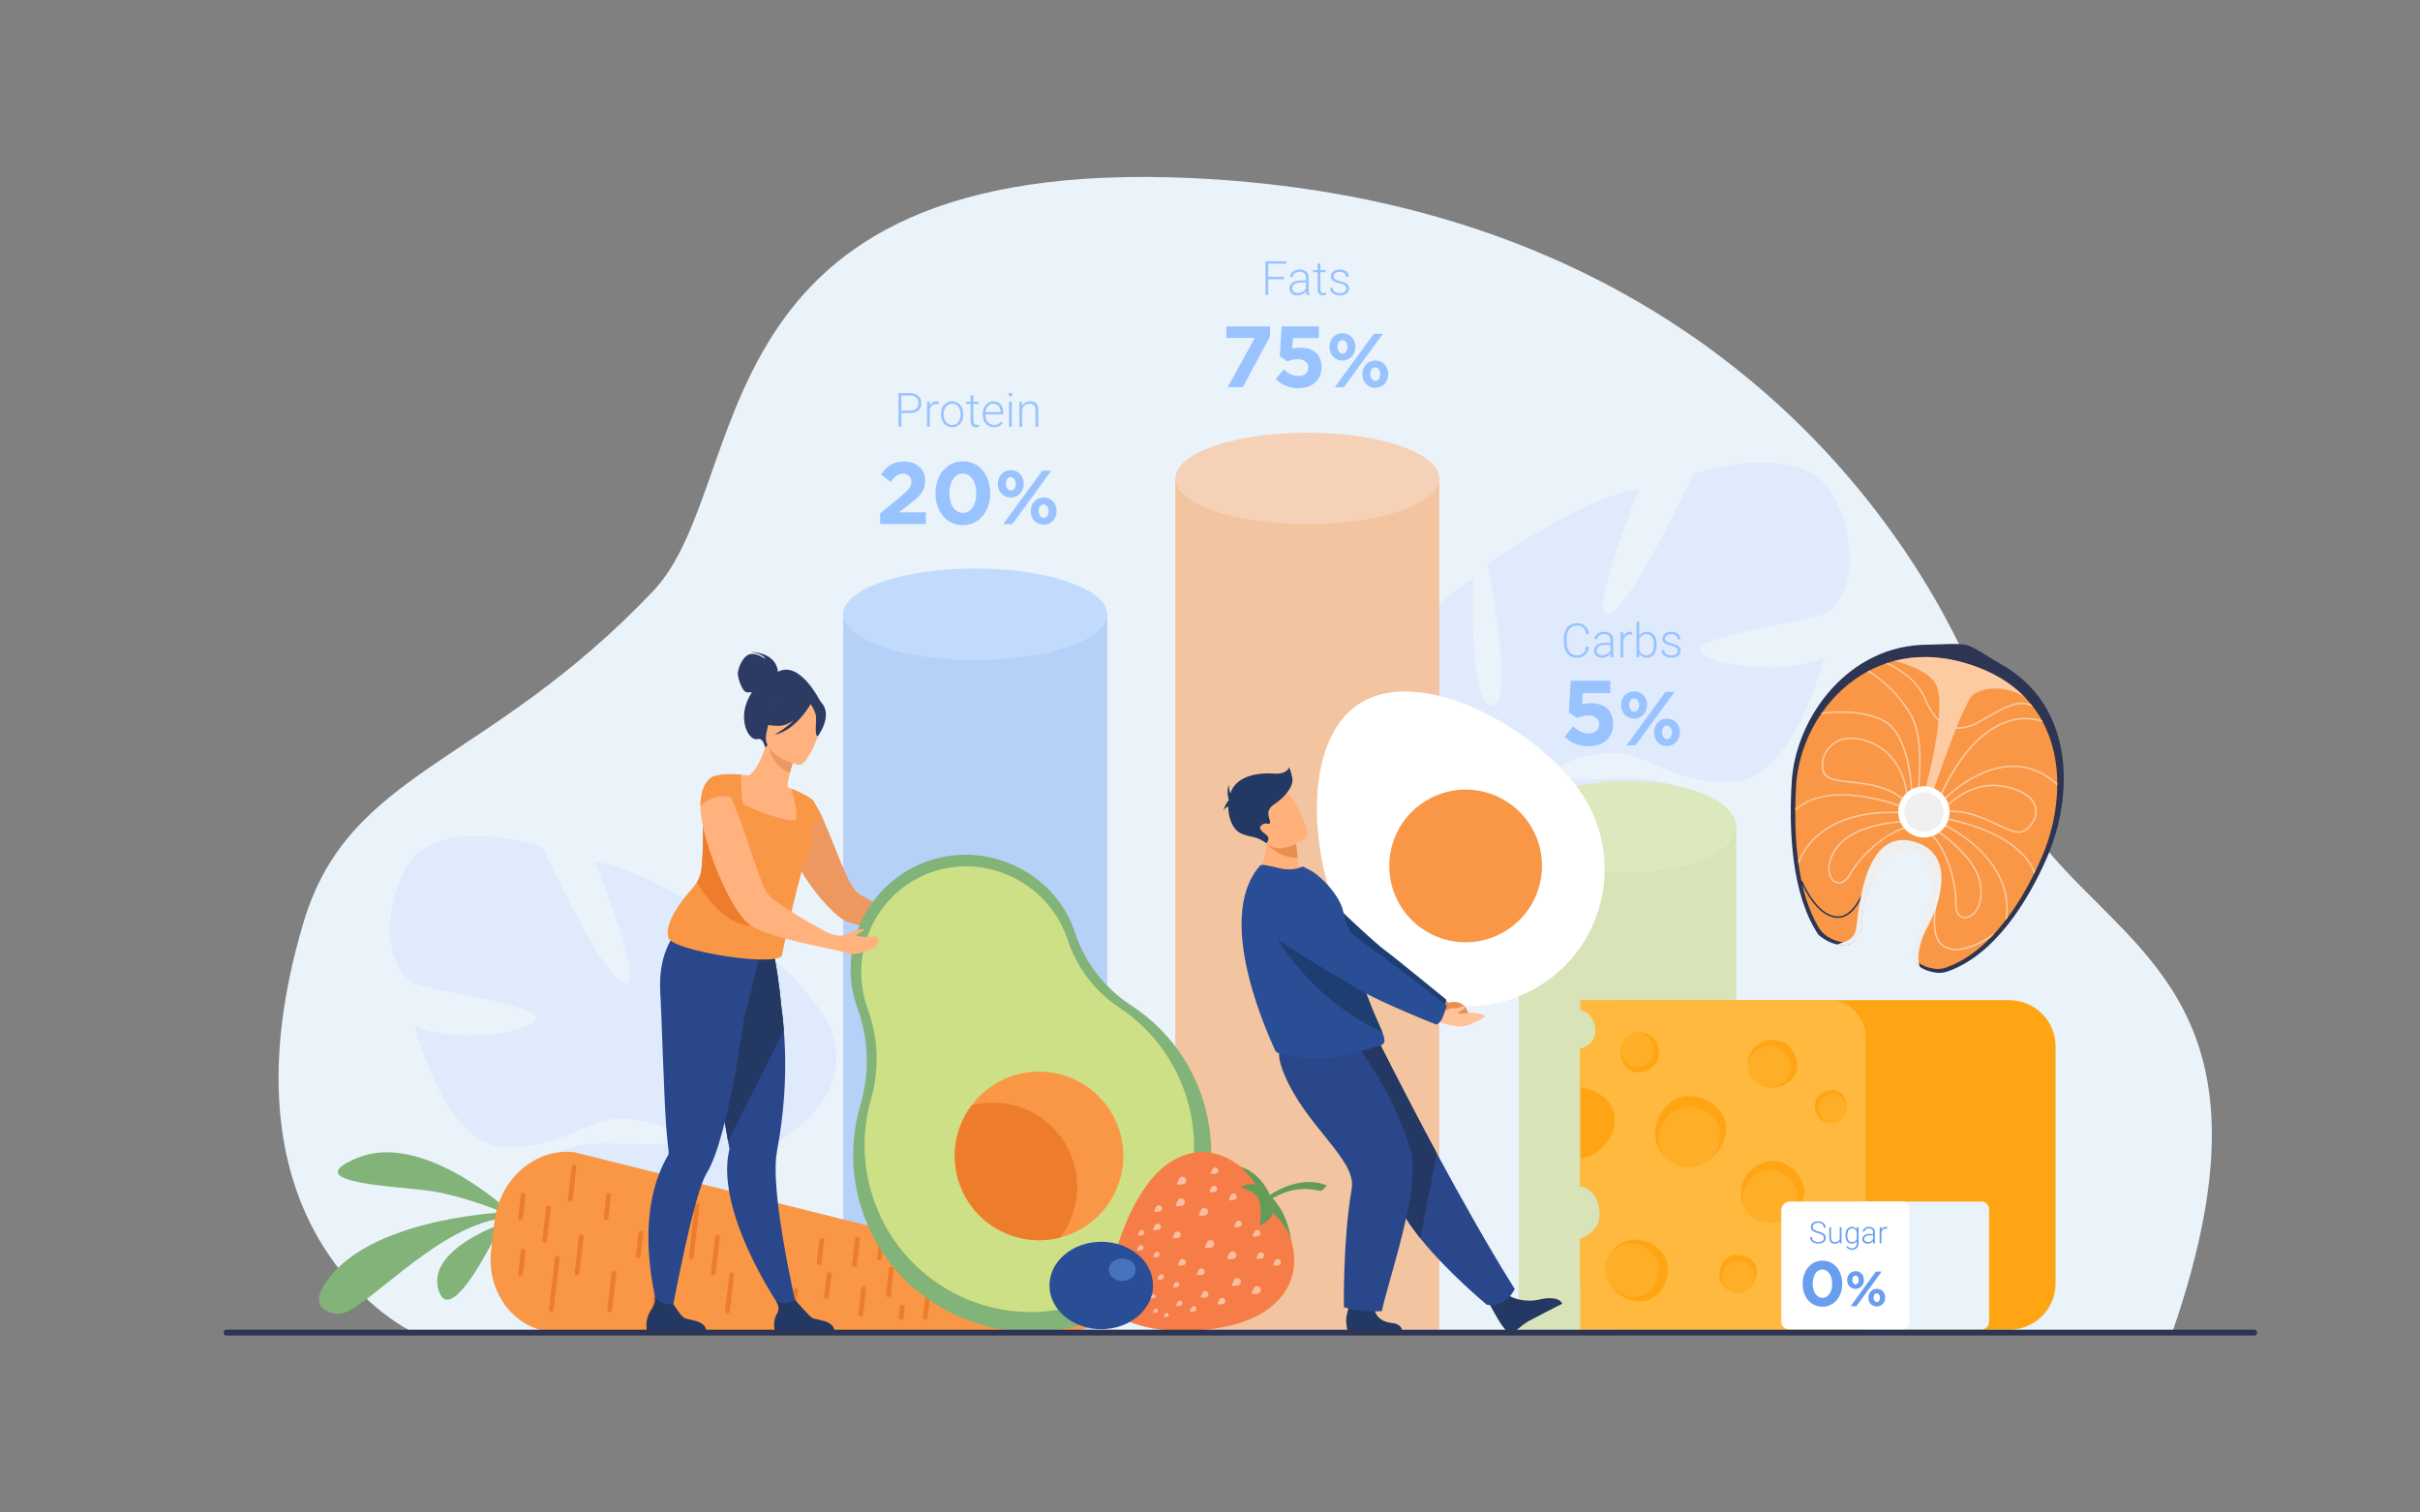 <svg xmlns="http://www.w3.org/2000/svg" width="800" height="500" version="1.2" viewBox="0 0 3200 2000"><rect x="0" y="0" width="3200" height="2000" fill="#808080" stroke="none"/><title>7878-ai</title><style>.s0{fill:#ebf3fa}.s1{fill:#b6d1f8}.s2{fill:#dfebfd}.s3{fill:#82b378}.s4{fill:#f99746}.s5{fill:#ed7d2b}.s6{fill:#c2dbfd}.s7{fill:#f2c5a0}.s8{fill:#f5d1b7}.s9{fill:#d8e3b7}.s10{fill:#dce9bf}.s11{fill:#ffa412}.s12,.s13{fill:#ffb93e}.s13{opacity:.5}.s14{fill:#fff}.s15{fill:#99c3ff}.s16{fill:#2e3552}.s17{fill:#efefef}.s18{fill:#fccba2}.s19{fill:#699dee}.s20{fill:#ea8e50}.s21{fill:#1e3d70}.s22{fill:#233862}.s23{fill:#2b478b}.s24{fill:#ffb07b}.s25{fill:#2a4e96}.s26{fill:#ffc299}.s27{fill:#ed985f}.s28{fill:#cee085}.s29{fill:#ffb27d}.s30{fill:#2c3a64}.s31{fill:#f77d48}.s32{fill:#fbbea3}.s33{fill:#649b57}.s34{fill:#4673bc}</style><g id="Слой 1"><g id="&lt;Group&gt;"><path id="&lt;Path&gt;" d="m547.8 1762.5c0 0-272.1-123.6-146.2-543.5 60.4-201.6 242.7-206.4 461.9-437.2 135.2-142.4 48.2-577.6 714.2-546.2 830.5 39.3 1047.6 684.4 1051.2 713.8 12.4 102 65.1 164.4 122.7 222.9 17.6 17.8 35.6 35.3 53 53.5q3.2 3.3 6.4 6.6c21.8 23.1 42.5 47.5 60.2 75.1 58.5 91.6 83.1 219 0.6 456.3z" class="s0"/><path id="&lt;Path&gt;" d="m1464.1 1758.3h-349.1v-946h349.1z" class="s1"/><path id="&lt;Path&gt;" d="m532.5 1155.4c37.6-86 184.6-35.5 184.6-35.5 0 0 79.2 172.1 108.5 180.3 29.3 8.2-39-160.3-39-160.3 58.7 3 195.5 95.9 195.5 95.9 0 0-36.6 181.4-6.2 182.2 30.4 0.7 24.2-162.4 24.2-162.4 53.5 25.2 96 98.3 96 98.3 49.4 116.1-102.2 173.6-102.2 173.6 0 0-11.3 63.1 17 141.7 0 0 6.8 14.8 12.4 39l-15.2-2.3q-1-6.4-2.4-12.5 0 0 0 0-0.1-0.1-0.1-0.2c-0.7-2.5-1.7-6.1-2.9-10.5q0 0 0 0 0 0 0 0c-3.3-9.8-5.5-17.1-6.8-22.2q0 0 0-0.1c-9.7-30.7-24.2-71-36.5-80.9 0 0 2.1-2.1 4.3-6.5q-2 3.1-4.3 6.5c-34.4 52.1-166.4 42-237 16.2-70.5-25.8-35.8-41.6 8.4-69.1 44.2-27.4 124.9-6.4 151.1-15.8 26.2-9.5-7.3-27.8-56.3-31.3-49.1-3.5-80.6 41.3-160.1 37.1-79.4-4.2-117.2-160.5-117.2-160.5 51.6 24.8 153.1 9.5 159.6-8.6 6.6-18.1-137.4-37.7-159-46.6-21.5-9-54-59.6-16.4-145.5z" class="s2"/><path id="&lt;Path&gt;" d="m2411.7 812.3c-22.2 9.2-170.1 29.3-163.4 47.9 6.7 18.6 111 34.4 164 8.9 0 0-38.8 160.6-120.4 164.9-81.7 4.3-114.1-41.8-164.5-38.2-50.4 3.6-84.8 22.5-57.9 32.2 26.9 9.7 109.9-11.9 155.3 16.3 45.4 28.2 81.1 44.4 8.6 70.9-72.4 26.5-208.1 36.9-243.5-16.6q-2.3-3.5-4.4-6.7c2.3 4.6 4.4 6.7 4.4 6.7-12.6 10.1-27.5 51.6-37.5 83.2q0 0 0 0c-1.3 5.3-3.5 12.7-6.9 22.8q0 0 0 0 0 0 0 0c-1.3 4.5-2.3 8.2-3.1 10.8q0 0.1 0 0.2 0 0 0 0.1-1.5 6.2-2.5 12.8l-15.6 2.3c5.7-24.8 12.7-40 12.7-40q0 0 0 0c29.1-80.8 17.5-145.7 17.5-145.7 0 0-155.8-59-105-178.3 0 0 43.7-75.1 98.6-101 0 0-6.4 167.6 24.9 166.8 31.2-0.7-6.4-187.2-6.4-187.2 0 0 140.6-95.4 200.9-98.5 0 0-70.2 173.1-40.1 164.7 30.1-8.4 111.5-185.2 111.5-185.2 0 0 151-51.9 189.6 36.4 38.7 88.3 5.3 140.3-16.8 149.5z" class="s2"/><g id="&lt;Group&gt;"><path id="&lt;Path&gt;" d="m665.7 1610.8c-92.3 11.1-188.1 130.3-219.7 126.6-31.5-3.6-23.5-26.2-23.5-26.2 43.9-99.7 243.2-108 243.2-108z" class="s3"/><path id="&lt;Path&gt;" d="m665.7 1603.2c0 0-49.8-20.5-92.2-27.7-42.4-7.2-184.5-9.8-100.9-44.4 83.6-34.7 193.1 64 193.1 64z" class="s3"/><path id="&lt;Path&gt;" d="m662.9 1618.6c0 0-99.8 33.8-82.9 87.8 17 53.9 82.9-87.8 82.9-87.8z" class="s3"/><g id="&lt;Group&gt;"><path id="&lt;Path&gt;" d="m1456 1726.9c-2.2 18.4-16.5 32.3-33.2 32.3l-696.5 1.6c-48.5-5.7-83.2-54-76.9-107.4l4.3-37.5c6.6-56.8 54.2-98.3 105.7-92.3l674.7 168.6c14.3 3.6 23.8 18.6 21.9 34.7z" class="s4"/><path id="&lt;Path&gt;" d="m771.7 1635.8l-5.6 48.4c-0.2 1.5-1.5 2.5-3 2.4l-0.9-0.1c-1.5-0.2-2.6-1.6-2.4-3l5.6-48.5c0.2-1.5 1.5-2.5 3-2.4l0.9 0.1c1.5 0.2 2.6 1.6 2.4 3.1z" class="s5"/><path id="&lt;Path&gt;" d="m815 1683.9l-5.6 48.5c-0.2 1.5-1.6 2.5-3.1 2.4l-0.9-0.2c-1.5-0.1-2.5-1.5-2.4-3l5.7-48.4c0.1-1.5 1.5-2.6 3-2.4l0.9 0.1c1.5 0.2 2.6 1.6 2.4 3z" class="s5"/><path id="&lt;Path&gt;" d="m951.9 1635.8l-5.6 48.4c-0.2 1.5-1.5 2.5-3 2.4l-1-0.1c-1.4-0.2-2.5-1.6-2.3-3l5.6-48.5c0.2-1.5 1.5-2.5 3-2.4l0.9 0.1c1.5 0.2 2.6 1.6 2.4 3.1z" class="s5"/><path id="&lt;Path&gt;" d="m970.8 1685.8l-5.7 48.5c-0.1 1.4-1.5 2.5-3 2.3l-0.9-0.1c-1.5-0.1-2.6-1.5-2.4-3l5.6-48.4c0.2-1.5 1.6-2.6 3-2.4l1 0.1c1.5 0.2 2.5 1.5 2.4 3z" class="s5"/><path id="&lt;Path&gt;" d="m1011.6 1621.7l-5.6 48.5c-0.2 1.5-1.6 2.5-3 2.4l-1-0.2c-1.5-0.1-2.5-1.5-2.4-3l5.7-48.4c0.1-1.5 1.5-2.6 3-2.4l0.9 0.1c1.5 0.2 2.6 1.5 2.4 3z" class="s5"/><path id="&lt;Path&gt;" d="m1089.8 1640l-3.5 30.7c-0.2 1.2-1.3 2.1-2.5 1.9l-1.9-0.2c-1.2-0.2-2.1-1.3-2-2.5l3.6-30.7c0.2-1.2 1.3-2 2.5-1.9l1.9 0.2c1.2 0.2 2.1 1.3 1.9 2.5z" class="s5"/><path id="&lt;Path&gt;" d="m1099.7 1684.8l-3.5 30.7c-0.2 1.2-1.3 2.1-2.5 2l-1.9-0.3c-1.2-0.1-2.1-1.2-2-2.4l3.6-30.7c0.1-1.2 1.2-2.1 2.4-2l2 0.3c1.2 0.1 2.1 1.2 1.9 2.4z" class="s5"/><path id="&lt;Path&gt;" d="m1137 1638.3l-4 34.9c-0.2 1.3-1.3 2.2-2.6 2.1l-1.7-0.2c-1.3-0.2-2.2-1.4-2-2.6l4-34.9c0.2-1.3 1.3-2.2 2.6-2.1l1.7 0.2c1.3 0.1 2.2 1.3 2 2.6z" class="s5"/><path id="&lt;Path&gt;" d="m1181.8 1678.1l-4 34.9c-0.2 1.3-1.4 2.2-2.6 2.1l-1.7-0.2c-1.3-0.2-2.2-1.3-2.1-2.6l4.1-34.9c0.1-1.3 1.3-2.2 2.6-2.1l1.7 0.2c1.2 0.2 2.2 1.3 2 2.6z" class="s5"/><path id="&lt;Path&gt;" d="m1216.8 1661l-4.1 34.9c-0.1 1.3-1.3 2.2-2.6 2.1l-1.7-0.2c-1.2-0.2-2.2-1.3-2-2.6l4-34.9c0.2-1.3 1.4-2.2 2.6-2.1l1.7 0.2c1.3 0.2 2.2 1.3 2.1 2.6z" class="s5"/><path id="&lt;Path&gt;" d="m1230.7 1708.1l-4.1 34.9c-0.1 1.3-1.3 2.2-2.6 2l-1.6-0.2c-1.3-0.1-2.2-1.3-2.1-2.6l4.1-34.9c0.1-1.3 1.3-2.2 2.6-2l1.6 0.2c1.3 0.1 2.2 1.3 2.1 2.6z" class="s5"/><path id="&lt;Path&gt;" d="m1196.4 1727.5l-1.8 16.2c-0.2 0.9-1 1.5-1.9 1.4l-3-0.3c-0.9-0.2-1.6-1-1.5-1.9l1.9-16.1c0.1-1 0.9-1.6 1.8-1.5l3.1 0.4c0.9 0.1 1.5 0.9 1.4 1.8z" class="s5"/><path id="&lt;Path&gt;" d="m1167.8 1649l-1.9 16.2c-0.1 0.9-0.9 1.5-1.8 1.4l-3.1-0.3c-0.9-0.1-1.5-0.9-1.4-1.8l1.9-16.2c0.1-0.9 0.9-1.6 1.8-1.5l3 0.4c0.9 0.1 1.6 0.9 1.5 1.8z" class="s5"/><path id="&lt;Path&gt;" d="m1145.3 1703.9l-4 34.9c-0.2 1.3-1.4 2.2-2.6 2.1l-1.7-0.2c-1.3-0.2-2.2-1.3-2.1-2.6l4.1-34.9c0.1-1.3 1.3-2.2 2.6-2.1l1.7 0.2c1.2 0.1 2.2 1.3 2 2.6z" class="s5"/><path id="&lt;Path&gt;" d="m1055.3 1706l-3.6 30.7c-0.1 1.2-1.2 2.1-2.4 1.9l-2-0.2c-1.2-0.1-2.1-1.2-1.9-2.4l3.6-30.7c0.1-1.2 1.2-2.1 2.4-2l1.9 0.3c1.3 0.1 2.1 1.2 2 2.4z" class="s5"/><path id="&lt;Path&gt;" d="m740.1 1664.1l-7.9 67.7c-0.2 1.7-1.8 3-3.5 2.8-1.8-0.2-3-1.8-2.8-3.5l7.8-67.8c0.2-1.7 1.8-3 3.6-2.8 1.7 0.3 3 1.8 2.8 3.6z" class="s5"/><path id="&lt;Path&gt;" d="m808 1580.3l-3.6 31c-0.2 1.2-1.3 2-2.5 1.9l-1.9-0.2c-1.2-0.2-2.1-1.3-1.9-2.5l3.5-30.9c0.2-1.2 1.3-2.1 2.5-1.9l1.9 0.2c1.2 0.1 2.1 1.2 2 2.4z" class="s5"/><path id="&lt;Path&gt;" d="m883.1 1580.3l-3.6 31c-0.2 1.2-1.3 2-2.5 1.9l-1.9-0.2c-1.2-0.2-2.1-1.3-1.9-2.5l3.6-30.9c0.1-1.2 1.2-2.1 2.4-1.9l1.9 0.2c1.2 0.1 2.1 1.2 2 2.4z" class="s5"/><path id="&lt;Path&gt;" d="m850.7 1630.5l-3.6 30.9c-0.2 1.2-1.3 2.1-2.5 2l-1.9-0.3c-1.2-0.1-2.1-1.2-2-2.4l3.6-30.9c0.2-1.3 1.3-2.1 2.5-2l1.9 0.2c1.2 0.2 2.1 1.3 2 2.5z" class="s5"/><path id="&lt;Path&gt;" d="m695 1580.3l-3.6 31c-0.1 1.2-1.2 2-2.4 1.9l-1.9-0.2c-1.2-0.2-2.1-1.3-2-2.5l3.6-30.9c0.2-1.2 1.3-2.1 2.5-1.9l1.9 0.2c1.2 0.1 2.1 1.2 1.9 2.4z" class="s5"/><path id="&lt;Path&gt;" d="m695 1654.5l-3.6 30.9c-0.1 1.2-1.2 2.1-2.4 2l-1.9-0.3c-1.2-0.1-2.1-1.2-2-2.4l3.6-31c0.2-1.2 1.3-2 2.5-1.9l1.9 0.2c1.2 0.2 2.1 1.3 1.9 2.5z" class="s5"/><path id="&lt;Path&gt;" d="m728.4 1597.2l-5.1 43.5c-0.2 1.4-1.5 2.4-2.9 2.3l-1.2-0.2c-1.4-0.1-2.4-1.4-2.2-2.8l5-43.5c0.2-1.4 1.5-2.5 2.9-2.3l1.2 0.2c1.4 0.1 2.4 1.4 2.3 2.8z" class="s5"/><path id="&lt;Path&gt;" d="m762.3 1543.1l-5.1 43.5c-0.1 1.4-1.4 2.4-2.8 2.3l-1.2-0.2c-1.4-0.1-2.5-1.4-2.3-2.8l5.1-43.5c0.1-1.4 1.4-2.5 2.8-2.3l1.2 0.1c1.4 0.2 2.4 1.5 2.3 2.9z" class="s5"/><path id="&lt;Path&gt;" d="m874.9 1676.3l-6 51.4c-0.2 1.5-1.5 2.6-3.1 2.5l-0.7-0.1c-1.6-0.2-2.7-1.6-2.5-3.1l6-51.5c0.2-1.5 1.6-2.6 3.1-2.4l0.8 0.1c1.5 0.1 2.6 1.5 2.4 3.1z" class="s5"/><path id="&lt;Path&gt;" d="m925.1 1594.8l-7.9 67.7c-0.2 1.7-1.8 3-3.5 2.8-1.8-0.2-3-1.8-2.8-3.6l7.8-67.7c0.2-1.7 1.8-3 3.6-2.8 1.7 0.2 3 1.8 2.8 3.6z" class="s5"/></g></g><path id="&lt;Path&gt;" d="m1464.1 812.3c0 33.4-78.1 60.5-174.5 60.5-96.4 0-174.6-27.1-174.6-60.5 0-33.5 78.2-60.5 174.6-60.5 96.4 0 174.5 27 174.5 60.5z" class="s6"/><g id="&lt;Group&gt;"><path id="&lt;Path&gt;" d="m1903.2 1758.3h-349.1v-1125.6h349.1z" class="s7"/><path id="&lt;Path&gt;" d="m1903.2 632.7c0 33.4-78.2 60.5-174.6 60.5-96.4 0-174.5-27.1-174.5-60.5 0-33.5 78.1-60.6 174.5-60.6 96.4 0 174.6 27.1 174.6 60.6z" class="s8"/></g><g id="&lt;Group&gt;"><path id="&lt;Path&gt;" d="m2295.8 1758.3h-287.4v-665.2h287.4z" class="s9"/><path id="&lt;Path&gt;" d="m2295.8 1093.1c0 33.5-64.3 60.6-143.7 60.6-79.4 0-143.7-27.1-143.7-60.6 0-33.4 64.3-60.5 143.7-60.5 79.4 0 143.7 27.1 143.7 60.5z" class="s10"/></g><g id="&lt;Group&gt;"><path id="&lt;Path&gt;" d="m2718.1 1383.7v313.4c0 33.8-27.4 61.2-61.2 61.2h-506.1c-33.8 0-61.2-27.4-61.2-61.2v-58.9c14.4-4.6 26-17.1 26-32.3 0-16.1-8.4-35.1-26-37.1v-181.8c5.5-1.4 10.7-4.5 14.6-8.7 8.2-9 7-23.9-0.5-33.7 11.2-13.5 28.2-22.1 47.1-22.1h506.1c33.8 0 61.2 27.4 61.2 61.2z" class="s11"/><path id="&lt;Path&gt;" d="m2467.1 1371.5v337.7c0 27.1-22 49.1-49.1 49.1h-328.4v-120.1c14.4-4.6 26-17.1 26-32.3 0-16.1-8.4-35.1-26-37.1v-37.1c5.7-0.5 11.3-2.3 16.6-5.1 16.2-8.6 29-26.5 29-46.3 0-23.2-22.4-40.4-45.6-42.1v-51.2c5.5-1.4 10.7-4.5 14.6-8.7 8.2-9 7-23.9-0.5-33.7q-1.4-1.8-3.1-3.3c-3.2-3-7-4.9-11-5.9v-12.9h328.4c27.1 0 49.1 21.9 49.1 49z" class="s12"/><g id="&lt;Group&gt;"><path id="&lt;Path&gt;" d="m2282.3 1491.7c0 19.7-12.8 37.7-29.1 46.2-6.4 3.4-13.3 5.3-20.3 5.3-11.2 0-21.5-4.1-29.3-11q0-0.1 0-0.1c-9.2-8.1-15-20-15-33.2 0-24.5 19.8-49.5 44.3-49.5 24.5 0 49.4 17.8 49.4 42.3z" class="s11"/><path id="&lt;Path&gt;" d="m2274.7 1500.1c0 15.5-9.2 29.8-21.5 37.8-6.4 3.4-13.3 5.3-20.3 5.3-11.2 0-21.5-4.1-29.3-11q0-0.1 0-0.1c-6.2-6.8-10-15.9-10-25.8 0-21.2 17.2-42.9 38.4-42.9 21.2 0 42.7 15.4 42.7 36.7z" class="s13"/></g><g id="&lt;Group&gt;"><path id="&lt;Path&gt;" d="m2151.8 1412.6c-8.1-7.5-10.6-19.5-8-29.4 1-4 2.9-7.6 5.5-10.4 4.3-4.6 9.9-7.3 15.7-7.9q0 0 0 0c6.8-0.7 13.9 1.4 19.3 6.4 10.1 9.3 12.9 27 3.6 37-9.3 10.1-26 13.6-36.1 4.3z" class="s11"/><path id="&lt;Path&gt;" d="m2151.2 1406.3c-6.4-5.9-8.8-15.1-7.4-23.1 1-4 2.9-7.6 5.5-10.4 4.3-4.6 9.9-7.3 15.7-7.9q0 0 0 0c5.2 0.1 10.3 1.9 14.4 5.7 8.7 8 11.1 23.3 3.1 32-8 8.8-22.5 11.8-31.3 3.7z" class="s13"/></g><g id="&lt;Group&gt;"><path id="&lt;Path&gt;" d="m2370.2 1426.1c-8.9 10.3-23.7 13.8-36 11-4.9-1.2-9.4-3.3-13-6.5-5.8-5.1-9.3-11.9-10.2-19q0 0 0-0.1c-1.1-8.3 1.2-17.1 7.2-24 11.1-12.8 32.7-16.8 45.5-5.7 12.7 11.1 17.6 31.6 6.5 44.3z" class="s11"/><path id="&lt;Path&gt;" d="m2362.5 1427.1c-7 8.1-18.3 11.3-28.3 10-4.9-1.2-9.4-3.3-13-6.5-5.8-5.1-9.3-11.9-10.2-19q0 0 0-0.1c-0.2-6.3 2-12.7 6.5-17.9 9.5-11 28.3-14.5 39.3-5 11.1 9.7 15.3 27.4 5.7 38.5z" class="s13"/></g><g id="&lt;Group&gt;"><path id="&lt;Path&gt;" d="m2383.7 1587.3c-6.1 16.2-22.2 27-38.2 29-6.3 0.8-12.6 0.2-18.3-1.9-9.3-3.5-16.4-10.1-20.7-18.2q0 0 0-0.1c-5.1-9.5-6.2-21-2.1-31.9 7.6-20.2 31.7-34.6 51.8-27 20.2 7.6 35.1 29.9 27.5 50.1z" class="s11"/><path id="&lt;Path&gt;" d="m2374.9 1591.8c-4.8 12.8-16.8 21.7-29.4 24.5-6.3 0.8-12.6 0.2-18.3-1.9-9.3-3.5-16.4-10.1-20.7-18.2q0 0 0-0.1c-3-7.5-3.3-16.1-0.2-24.3 6.5-17.4 27.4-29.9 44.8-23.4 17.5 6.6 30.4 26 23.8 43.4z" class="s13"/></g><g id="&lt;Group&gt;"><path id="&lt;Path&gt;" d="m2322.3 1676.7c2.2 10.3-2.5 21.1-10 27.4-3 2.4-6.4 4.2-10 5-5.9 1.3-11.7 0.2-16.6-2.5q0 0 0 0c-5.7-3.2-10.1-8.8-11.5-15.7-2.8-12.8 4.8-28.1 17.6-30.8 12.8-2.7 27.7 3.8 30.5 16.6z" class="s11"/><path id="&lt;Path&gt;" d="m2319.3 1681.9c1.7 8.1-1.5 16.6-7 22.2-3 2.4-6.4 4.2-10 5-5.9 1.3-11.7 0.2-16.6-2.5q0 0 0 0c-4-2.9-7-7.2-8.1-12.4-2.4-11.1 4.2-24.3 15.3-26.7 11-2.4 24 3.3 26.4 14.4z" class="s13"/></g><g id="&lt;Group&gt;"><path id="&lt;Path&gt;" d="m2435.6 1446.5c6.4 6.5 8 16.7 5.3 24.8-1 3.2-2.7 6.1-5 8.4-3.8 3.7-8.6 5.6-13.4 5.8q0 0 0 0c-5.7 0.3-11.5-1.8-15.8-6.2-8-8.2-9.5-23-1.3-30.9 8.1-8 22.2-10.1 30.2-1.9z" class="s11"/><path id="&lt;Path&gt;" d="m2435.8 1451.7c5 5.2 6.6 12.9 5.1 19.6-1 3.2-2.7 6.1-5 8.4-3.8 3.7-8.6 5.6-13.4 5.8q0 0 0 0c-4.3-0.2-8.5-2-11.8-5.3-6.9-7.1-8.2-19.9-1.1-26.8 7.1-6.9 19.3-8.8 26.2-1.7z" class="s13"/></g><g id="&lt;Group&gt;"><path id="&lt;Path&gt;" d="m2171.9 1720.8c-17.3 1.5-34-8.3-42.7-21.9-3.4-5.4-5.6-11.3-6.2-17.4-0.8-9.9 2.1-19.2 7.5-26.5q0.1 0 0.1-0.1c6.4-8.6 16.4-14.6 27.9-15.6 21.5-1.8 44.9 13.7 46.7 35.1 1.9 21.5-11.9 44.6-33.3 46.4z" class="s11"/><path id="&lt;Path&gt;" d="m2164 1714.8c-13.6 1.2-26.8-5.8-34.8-15.9-3.4-5.4-5.6-11.3-6.2-17.4-0.8-9.9 2.1-19.2 7.5-26.5q0.1 0 0.1-0.1c5.5-5.9 13.1-9.9 21.8-10.6 18.6-1.6 38.9 11.8 40.5 30.4 1.6 18.5-10.3 38.5-28.9 40.1z" class="s13"/></g></g><g id="&lt;Group&gt;"><path id="&lt;Path&gt;" d="m1790.3 1249.4c-55.1-83.2-77.1-263.1 6.2-318.2 83.2-55.1 240.2 35.4 295.3 118.7 55.1 83.2 32.3 195.4-51 250.5-83.2 55.1-195.4 32.3-250.5-51z" class="s14"/><path id="&lt;Path&gt;" d="m1853.8 1200.8c-30.7-46.5-18-109.2 28.5-139.9 46.5-30.8 109.1-18.1 139.9 28.4 30.8 46.5 18 109.2-28.5 139.9-46.5 30.8-109.1 18.1-139.9-28.4z" class="s4"/></g><g id="&lt;Group&gt;"><path id="&lt;Compound Path&gt;" d="m1697.9 369.3h-20.8v20.8h-3.7v-44.6h27.6v3.2h-23.9v17.3h20.8z" class="s15"/><path id="&lt;Compound Path&gt;" fill-rule="evenodd" d="m1727.6 390.1q-0.3-0.9-0.5-2.1-0.1-1.3-0.2-2.6-0.8 1.1-2 2.1-1.1 0.9-2.5 1.6-1.4 0.7-3.1 1.1-1.7 0.5-3.6 0.5-2.4 0-4.4-0.7-2-0.7-3.4-2-1.4-1.3-2.1-3-0.8-1.7-0.8-3.7 0-2.4 1-4.4 1.1-1.9 3-3.3 2-1.3 4.8-2.1 2.8-0.7 6.3-0.7h6.8v-3.7q0-3.6-2.2-5.6-2.2-2.1-6.4-2.1-1.9 0-3.5 0.6-1.7 0.5-2.8 1.4-1.2 0.9-1.9 2.1-0.6 1.2-0.6 2.6h-3.7q0-1.9 0.9-3.6 0.9-1.8 2.6-3.1 1.7-1.4 4-2.2 2.3-0.8 5.2-0.8 2.6 0 4.8 0.6 2.3 0.7 3.9 2 1.5 1.4 2.4 3.4 0.9 2 0.9 4.7v16q0 0.9 0.1 1.8 0 0.9 0.2 1.8 0.1 0.9 0.3 1.6 0.2 0.8 0.4 1.4v0.4zm-11.5-2.7q2 0 3.7-0.5 1.7-0.5 3.1-1.4 1.4-0.9 2.4-2 1-1.2 1.6-2.6v-7.3h-6.3q-2.8 0-5 0.5-2.2 0.5-3.8 1.5-1.5 0.9-2.3 2.3-0.8 1.4-0.8 3.1 0 1.3 0.5 2.5 0.5 1.2 1.5 2 1 0.9 2.3 1.4 1.4 0.5 3.1 0.5z" class="s15"/><path id="&lt;Compound Path&gt;" d="m1746 348.5v8.5h6.8v3h-6.8v22q0 1.8 0.3 2.8 0.4 1.1 1 1.7 0.6 0.6 1.3 0.8 0.8 0.2 1.7 0.2 0.8 0 1.6-0.1 0.7-0.2 1.3-0.2l0.2 3q-0.7 0.2-1.8 0.3-1.1 0.2-2.1 0.2-1.6 0-2.9-0.4-1.3-0.5-2.3-1.5-0.9-1-1.5-2.6-0.5-1.7-0.5-4.2v-22h-6.1v-3h6.1v-8.5z" class="s15"/><path id="&lt;Compound Path&gt;" d="m1780.2 381.6q0-1-0.3-2-0.4-1-1.3-1.9-1-0.9-2.7-1.7-1.8-0.7-4.5-1.3-2.8-0.6-4.9-1.4-2.2-0.7-3.7-1.8-1.5-1.1-2.2-2.6-0.8-1.5-0.8-3.5 0-1.9 0.8-3.5 0.8-1.7 2.4-2.9 1.5-1.2 3.6-1.9 2.2-0.7 4.9-0.7 2.8 0 5.1 0.7 2.3 0.8 3.9 2.1 1.6 1.3 2.4 3.1 0.8 1.8 0.8 3.9h-3.7q0-1.3-0.5-2.5-0.6-1.2-1.7-2.1-1.1-1-2.7-1.5-1.6-0.6-3.6-0.6-2.2 0-3.7 0.5-1.5 0.5-2.5 1.3-0.9 0.9-1.4 1.9-0.4 1-0.4 2.1 0 1.1 0.3 2 0.4 0.9 1.3 1.6 1 0.8 2.7 1.5 1.7 0.6 4.5 1.3 3 0.7 5.2 1.5 2.2 0.9 3.6 2.1 1.4 1.1 2.1 2.7 0.7 1.5 0.7 3.5 0 2-0.9 3.7-0.8 1.7-2.4 2.9-1.6 1.2-3.9 1.9-2.2 0.7-5 0.7-3.2 0-5.6-0.8-2.4-0.8-4.1-2.2-1.6-1.4-2.4-3.2-0.9-1.8-0.9-3.7h3.7q0.1 1.9 1 3.2 0.9 1.3 2.2 2.1 1.3 0.8 2.9 1.1 1.6 0.4 3.2 0.4 2.1 0 3.7-0.5 1.5-0.5 2.6-1.3 1.1-0.8 1.7-1.9 0.5-1.1 0.5-2.3z" class="s15"/></g><g id="&lt;Group&gt;"><path id="&lt;Compound Path&gt;" d="m1659.3 446.8h-37.7v-15.2h57.8v13.3l-36 67h-20z" class="s15"/><path id="&lt;Compound Path&gt;" d="m1686.9 501.2l10.7-12.7c6 5.5 12 8.7 19.1 8.7 8.3 0 13.4-4 13.4-11.3 0-6.9-5.8-10.9-14.2-10.9-5 0-9.6 1.3-13.4 2.9l-10.2-6.7 2.3-39.6h49.3v15.5h-34.2l-0.9 13.9c3.2-0.8 6.1-1.4 10.6-1.4 15.6 0 28.1 7.6 28.1 25.9 0 17-12.1 27.8-30.6 27.8-12.8 0-22.2-4.6-30-12.1z" class="s15"/><path id="&lt;Compound Path&gt;" fill-rule="evenodd" d="m1758 458.7c0-10 6.9-18.1 17.2-18.1 10.2 0 17.1 8 17.1 18.1 0 9.9-7 18.1-17.3 18.1-10.2 0-17-8-17-18.1zm58.6-17.3h12l-51.6 70.7h-12zm-34.9 17.2c0-4.7-2.6-8.8-6.6-8.8-4.3 0-6.5 4-6.5 8.8 0 4.8 2.6 8.9 6.7 8.9 4.2 0 6.4-4.1 6.4-8.9zm19.7 36.2c0-10 7-18.1 17.3-18.1 10.1 0 17 8 17 18.1 0 9.9-7 18-17.2 18-10.2 0-17.1-7.9-17.1-18zm23.7 0c0-4.8-2.6-8.9-6.6-8.9-4.3 0-6.5 4-6.5 8.9 0 4.7 2.6 8.8 6.7 8.8 4.2 0 6.4-4.1 6.4-8.8z" class="s15"/></g><g id="&lt;Group&gt;"><path id="&lt;Compound Path&gt;" fill-rule="evenodd" d="m1191.9 546.2v18.1h-3.8v-44.5h15.2q3.7 0 6.5 1 2.8 1 4.7 2.7 1.8 1.8 2.8 4.2 1 2.5 1 5.4 0 3.1-1 5.5-1 2.5-2.8 4.1-1.9 1.7-4.7 2.6-2.8 0.9-6.5 0.9zm0-3.2h11.4q3 0 5.1-0.7 2.1-0.8 3.5-2.1 1.3-1.3 2-3.1 0.6-1.8 0.6-3.9 0-2.1-0.6-3.9-0.7-1.9-2-3.3-1.4-1.4-3.5-2.2-2.1-0.8-5.1-0.8h-11.4z" class="s15"/><path id="&lt;Compound Path&gt;" d="m1241.1 534.4q-1.1-0.2-2.5-0.2-1.8 0-3.3 0.5-1.5 0.6-2.7 1.5-1.1 1-1.9 2.4-0.8 1.4-1.2 3v22.7h-3.7v-33.1h3.6l0.1 5.3q1.3-2.7 3.6-4.3 2.3-1.6 5.7-1.6 0.7 0 1.4 0.2 0.7 0.1 1 0.2z" class="s15"/><path id="&lt;Compound Path&gt;" fill-rule="evenodd" d="m1244.3 547.3q0-3.6 1-6.7 1.1-3 3-5.2 1.9-2.3 4.7-3.5 2.7-1.3 6-1.3 3.4 0 6.1 1.3 2.8 1.2 4.7 3.5 1.9 2.2 3 5.2 1 3.1 1 6.7v1q0 3.6-1 6.7-1.1 3-3 5.3-1.9 2.2-4.6 3.4-2.8 1.3-6.1 1.3-3.4 0-6.1-1.3-2.7-1.2-4.7-3.4-1.9-2.3-3-5.3-1-3.1-1-6.7zm3.6 1q0 2.7 0.8 5.2 0.7 2.5 2.1 4.3 1.4 1.9 3.5 3 2.1 1.1 4.8 1.1 2.7 0 4.7-1.1 2.1-1.1 3.5-3 1.4-1.8 2.1-4.3 0.8-2.5 0.8-5.2v-1q0-2.6-0.8-5.1-0.7-2.5-2.1-4.3-1.4-1.9-3.5-3-2.1-1.1-4.8-1.1-2.6 0-4.7 1.1-2.1 1.1-3.5 3-1.4 1.8-2.1 4.3-0.8 2.5-0.8 5.1z" class="s15"/><path id="&lt;Compound Path&gt;" d="m1287.1 522.8v8.4h6.8v3h-6.8v22.1q0 1.7 0.3 2.8 0.4 1 1 1.6 0.6 0.6 1.3 0.8 0.8 0.2 1.7 0.2 0.8 0 1.6-0.1 0.7-0.1 1.3-0.2l0.2 3q-0.7 0.3-1.8 0.4-1 0.2-2.1 0.2-1.6 0-2.9-0.5-1.3-0.4-2.3-1.4-0.9-1-1.5-2.7-0.5-1.6-0.5-4.1v-22.1h-6.1v-3h6.1v-8.4z" class="s15"/><path id="&lt;Compound Path&gt;" fill-rule="evenodd" d="m1314.3 565q-3.2 0-5.9-1.3-2.8-1.2-4.7-3.3-2-2.2-3.1-5.1-1.1-3-1.1-6.6v-1.3q0-3.8 1.1-6.9 1.2-3.1 3.1-5.3 2-2.2 4.5-3.4 2.6-1.2 5.4-1.2 3.2 0 5.6 1.2 2.5 1.1 4.2 3.1 1.6 2 2.5 4.8 0.8 2.8 0.8 6.1v2.2h-23.6v0.7q0 2.8 0.8 5.2 0.9 2.4 2.4 4.1 1.5 1.8 3.6 2.8 2 1.1 4.6 1.1 2.9 0 5.2-1.1 2.2-1.1 4-3.4l2.3 1.7q-0.8 1.2-1.9 2.3-1.1 1-2.5 1.8-1.4 0.8-3.2 1.3-1.9 0.5-4.1 0.5zm-0.7-31.2q-2 0-3.8 0.7-1.8 0.8-3.1 2.3-1.4 1.5-2.3 3.5-0.9 2.1-1.2 4.6h19.9v-0.4q-0.1-2.1-0.7-4-0.6-1.9-1.8-3.4-1.1-1.5-2.9-2.4-1.7-0.9-4.1-0.9z" class="s15"/><path id="&lt;Compound Path&gt;" d="m1333.6 521.7q0-1.1 0.7-1.8 0.7-0.7 1.9-0.7 1.1 0 1.8 0.7 0.7 0.7 0.7 1.8 0 1-0.7 1.7-0.7 0.7-1.8 0.7-1.2 0-1.9-0.7-0.7-0.7-0.7-1.7zm4.4 42.6h-3.7v-33.1h3.7z" class="s15"/><path id="&lt;Compound Path&gt;" d="m1351.4 531.2l0.1 5.7q0.9-1.4 2-2.6 1.1-1.1 2.5-2 1.4-0.8 2.9-1.2 1.6-0.5 3.4-0.5 2.5 0 4.4 0.7 2 0.7 3.4 2.1 1.3 1.5 2 3.8 0.8 2.3 0.8 5.6v21.5h-3.7v-21.5q0-2.6-0.5-4.3-0.6-1.7-1.6-2.8-1-1-2.5-1.4-1.4-0.5-3.2-0.5-1.9 0-3.5 0.7-1.6 0.6-2.8 1.7-1.3 1.1-2.2 2.6-0.8 1.4-1.4 2.9v22.6h-3.6v-33.1z" class="s15"/></g><g id="&lt;Group&gt;"><path id="&lt;Compound Path&gt;" d="m1163.8 678.8l27.2-22.3c10.1-8.4 14.1-12.8 14.1-19.5 0-6.9-4.6-10.6-11-10.6-6.3 0-10.6 3.4-16.6 10.9l-12.6-10.1c8-11 15.8-16.9 30.4-16.9 16.9 0 28.1 9.9 28.1 25.4 0 13.6-7 20.4-21.5 31.5l-13.3 10.3h35.6v15.5h-60.4z" class="s15"/><path id="&lt;Compound Path&gt;" fill-rule="evenodd" d="m1237 652.2c0-23.6 14.7-42.2 36.3-42.2 21.6 0 36.1 18.3 36.1 42.2 0 23.7-14.5 42.2-36.3 42.2-21.8 0-36.1-18.3-36.1-42.2zm54 0c0-14.8-7.2-26-17.9-26-10.7 0-17.7 10.9-17.7 26 0 14.9 7.1 26 17.9 26 10.9 0 17.7-11 17.7-26z" class="s15"/><path id="&lt;Compound Path&gt;" fill-rule="evenodd" d="m1319.4 639.8c0-10 7-18.1 17.3-18.1 10.2 0 17.1 8 17.1 18.1 0 9.9-7 18.1-17.3 18.1-10.2 0-17.1-8-17.1-18.1zm58.7-17.3h12l-51.6 70.7h-12zm-34.9 17.2c0-4.7-2.6-8.8-6.7-8.8-4.2 0-6.4 4-6.4 8.8 0 4.8 2.6 8.9 6.6 8.9 4.3 0 6.5-4.1 6.5-8.9zm19.7 36.2c0-10 6.9-18.1 17.2-18.1 10.2 0 17.1 8 17.1 18.1 0 9.9-7 18-17.3 18-10.2 0-17-7.9-17-18zm23.7 0c0-4.8-2.6-8.9-6.7-8.9-4.2 0-6.4 4-6.4 8.9 0 4.7 2.6 8.8 6.6 8.8 4.3 0 6.5-4.1 6.5-8.8z" class="s15"/></g><g id="&lt;Group&gt;"><path id="&lt;Compound Path&gt;" d="m2101.1 855.2q-0.4 3.4-1.6 6.1-1.2 2.7-3.3 4.6-2.1 1.8-4.9 2.8-2.9 1-6.6 1-3.8 0-6.9-1.4-3.1-1.4-5.3-4.1-2.2-2.6-3.4-6.3-1.2-3.7-1.2-8.2v-5.6q0-4.5 1.2-8.2 1.2-3.8 3.4-6.4 2.3-2.6 5.4-4.1 3.2-1.4 7.1-1.4 3.5 0 6.4 1 2.8 0.9 4.8 2.8 2.1 1.9 3.3 4.6 1.3 2.7 1.6 6.1h-3.8q-0.3-2.7-1.2-4.8-0.9-2.1-2.4-3.5-1.5-1.5-3.7-2.2-2.2-0.8-5-0.8-3.1 0-5.6 1.2-2.4 1.2-4.2 3.4-1.7 2.2-2.6 5.3-0.9 3.1-0.9 6.9v5.7q0 3.6 0.9 6.7 0.8 3.1 2.5 5.4 1.6 2.2 4.1 3.5 2.4 1.3 5.5 1.3 5.9 0 8.9-2.9 3-2.8 3.7-8.5z" class="s15"/><path id="&lt;Compound Path&gt;" fill-rule="evenodd" d="m2130.3 869.1q-0.3-0.8-0.5-2.1-0.2-1.2-0.2-2.5-0.9 1.1-2 2-1.1 1-2.5 1.7-1.4 0.7-3.1 1.1-1.7 0.4-3.7 0.4-2.4 0-4.3-0.7-2-0.7-3.4-1.9-1.4-1.3-2.2-3-0.7-1.7-0.7-3.8 0-2.4 1-4.3 1-2 3-3.3 2-1.4 4.8-2.1 2.8-0.7 6.2-0.7h6.8v-3.8q0-3.5-2.1-5.6-2.2-2-6.4-2-2 0-3.6 0.5-1.6 0.5-2.8 1.5-1.2 0.9-1.8 2.1-0.7 1.2-0.7 2.6l-3.6-0.1q0-1.8 0.9-3.6 0.9-1.7 2.6-3.1 1.6-1.3 4-2.2 2.3-0.8 5.2-0.8 2.6 0 4.8 0.7 2.2 0.7 3.8 2 1.6 1.4 2.5 3.4 0.9 2 0.9 4.7v16q0 0.9 0 1.8 0.1 0.9 0.2 1.8 0.2 0.8 0.4 1.6 0.1 0.8 0.4 1.4v0.3zm-11.5-2.6q2 0 3.7-0.5 1.7-0.5 3-1.4 1.4-0.9 2.4-2.1 1-1.1 1.7-2.5v-7.3h-6.3q-2.8 0-5 0.5-2.3 0.5-3.8 1.5-1.5 0.9-2.3 2.3-0.8 1.3-0.8 3 0 1.4 0.5 2.6 0.5 1.1 1.5 2 0.9 0.9 2.3 1.4 1.4 0.5 3.1 0.5z" class="s15"/><path id="&lt;Compound Path&gt;" d="m2158.2 839.1q-1.1-0.2-2.5-0.2-1.8 0-3.3 0.6-1.5 0.5-2.7 1.5-1.1 1-1.9 2.4-0.8 1.3-1.2 3v22.7h-3.7v-33.1h3.6l0.1 5.3q1.3-2.7 3.6-4.3 2.3-1.6 5.7-1.6 0.7 0 1.4 0.1 0.7 0.2 1 0.3z" class="s15"/><path id="&lt;Compound Path&gt;" fill-rule="evenodd" d="m2190.6 852.9q0 3.7-0.8 6.8-0.8 3.1-2.5 5.3-1.6 2.3-3.9 3.5-2.4 1.2-5.4 1.2-3.6 0-6.2-1.3-2.6-1.4-4.2-3.8l-0.2 4.5h-3.4v-47h3.6v18.7q1.7-2.5 4.2-4 2.5-1.4 6.2-1.4 3 0 5.3 1.2 2.4 1.2 4 3.4 1.7 2.2 2.5 5.3 0.8 3.1 0.8 7zm-3.6-0.7q0-2.8-0.6-5.4-0.5-2.5-1.7-4.3-1.2-1.8-3-2.9-1.8-1-4.4-1-2.1 0-3.7 0.5-1.6 0.6-2.7 1.5-1.2 1-2 2.2-0.8 1.2-1.3 2.5v15q0.6 1.3 1.5 2.4 0.8 1.2 2 2 1.2 0.9 2.8 1.3 1.5 0.5 3.4 0.5 2.5 0 4.3-1 1.9-1.1 3.1-2.9 1.1-1.8 1.7-4.3 0.6-2.5 0.6-5.4z" class="s15"/><path id="&lt;Compound Path&gt;" d="m2218.5 860.7q0-1-0.3-2-0.4-1-1.3-1.9-1-0.9-2.7-1.7-1.7-0.8-4.5-1.4-2.7-0.5-4.9-1.3-2.2-0.8-3.6-1.9-1.5-1-2.3-2.5-0.8-1.5-0.8-3.6 0-1.8 0.9-3.4 0.8-1.7 2.3-2.9 1.5-1.2 3.6-2 2.2-0.7 4.9-0.7 2.9 0 5.1 0.8 2.3 0.7 3.9 2 1.6 1.4 2.4 3.2 0.8 1.8 0.8 3.9h-3.6q0-1.3-0.6-2.5-0.6-1.2-1.7-2.2-1-0.9-2.6-1.5-1.7-0.6-3.7-0.6-2.1 0-3.7 0.6-1.5 0.5-2.4 1.3-1 0.8-1.4 1.9-0.5 1-0.5 2 0 1.1 0.3 2 0.4 0.9 1.3 1.7 1 0.8 2.7 1.4 1.8 0.7 4.6 1.3 2.9 0.7 5.1 1.6 2.2 0.9 3.6 2 1.4 1.2 2.1 2.7 0.7 1.5 0.7 3.5 0 2.1-0.8 3.8-0.9 1.7-2.5 2.9-1.6 1.2-3.8 1.9-2.3 0.6-5.1 0.6-3.1 0-5.6-0.8-2.4-0.8-4-2.2-1.7-1.3-2.5-3.1-0.9-1.8-0.9-3.7h3.7q0.1 1.9 1 3.2 0.9 1.3 2.2 2.1 1.3 0.8 2.9 1.1 1.6 0.3 3.2 0.3 2.1 0 3.7-0.4 1.6-0.5 2.7-1.4 1-0.8 1.6-1.9 0.5-1 0.5-2.2z" class="s15"/></g><g id="&lt;Group&gt;"><path id="&lt;Compound Path&gt;" d="m2068.8 974l11.3-13.5c6.5 5.8 12.8 9.3 20.4 9.3 8.8 0 14.2-4.3 14.2-12.1 0-7.3-6.2-11.6-15.1-11.6-5.3 0-10.2 1.5-14.2 3.2l-10.9-7.2 2.5-42h52.4v16.4h-36.4l-0.9 14.8c3.4-0.9 6.4-1.5 11.2-1.5 16.6 0 29.8 8 29.8 27.5 0 18.1-12.8 29.5-32.4 29.5-13.6 0-23.6-4.9-31.9-12.8z" class="s15"/><path id="&lt;Compound Path&gt;" fill-rule="evenodd" d="m2143.6 932.2c0-10 7-18.1 17.3-18.1 10.2 0 17 8 17 18.1 0 9.9-6.9 18.1-17.2 18.1-10.2 0-17.1-8-17.1-18.1zm58.7-17.2h12l-51.6 70.6h-12zm-34.9 17.3c0-4.8-2.6-8.9-6.7-8.9-4.2 0-6.4 4-6.4 8.9 0 4.7 2.6 8.8 6.6 8.8 4.3 0 6.5-4.1 6.5-8.8zm19.7 36.1c0-10 6.9-18.1 17.2-18.1 10.2 0 17.1 8 17.1 18.1 0 9.9-7 18.1-17.3 18.1-10.2 0-17-8-17-18.1zm23.7 0c0-4.7-2.7-8.9-6.7-8.9-4.2 0-6.4 4-6.4 8.9 0 4.7 2.6 8.9 6.6 8.9 4.3 0 6.5-4.2 6.5-8.9z" class="s15"/></g><g id="&lt;Group&gt;"><path id="&lt;Path&gt;" d="m2707.6 1131.9c-26.1 60.9-70.8 131.1-132.1 152.6-4.5 1.6-9.3 2.3-14.1 1.8-8.7-0.9-17-3.7-22.8-8-8-5.9-11.4-14.7-5.2-25.9 32.7-59 29-120.8-6-131.2-25.3-7.5-66.9 41.3-67.8 106.6-0.2 15.1-11.2 22.8-25.5 21.7-8.7-0.6-18.7-4.6-28.1-12.2q-1.3-1.1-2.2-2.4c-33.8-51.2-38.7-132.9-34.6-200.7 5.1-86.1 75.4-181.7 179.9-181.7 16-0.1 40.7-2.5 51.9 0.6 9.9 2.7 31.2 17.5 44.7 25.1 99.4 55.3 95.4 176 61.9 253.7z" class="s16"/><path id="&lt;Path&gt;" d="m2720.4 1036q0 0.7 0 1.4c-0.1 33.6-8.1 67.2-20.2 95.4q-4.3 9.9-9.2 20.1 0 0 0 0-0.6 1.2-1.2 2.4c-9.9 20.1-21.8 40.3-35.6 58.7v0.1q-0.9 1.2-1.8 2.3c-5 6.5-10.2 12.7-15.6 18.6q-1.9 2-3.8 4l-0.1 0.1c-17.4 18-37.3 32.4-59.3 40.2-4.7 1.7-9.6 2.3-14.5 1.8-8.2-0.9-15.9-3.5-21.3-7.6-7.7-5.7-11-14.2-5.1-24.9 31.5-56.6 27.9-116.1-5.7-126.1-24.3-7.2-64.3 39.7-65.1 102.4-0.2 14.5-10.8 21.9-24.5 21-6.4-0.5-13.5-2.9-20.5-7.2-5-3-9-7.3-12-12.3-9.8-16.5-16.9-35.8-21.7-56.6 2.4 4.9 6.6 13.1 12.3 21 8.7 11.9 18 19.3 27.3 21.9q5.5 1.5 11 0.8c10.7-1.4 20.7-11.4 29.6-29.7 6.6-13.5 10.2-26.8 10.3-26.9l-1.9-0.5c-0.2 0.5-14.3 51.9-38.2 55.1-29.8 4-50.4-46.6-50.6-47.1l-0.9 0.4q-2.5-11.8-4.2-24.2c-0.1-0.6-0.2-1.2-0.3-1.9q0 0 0.1 0c-3-22.3-4-45.3-3.8-67.7 0-0.4 0-0.9 0-1.3 0.1-10.5 0.5-20.7 1.1-30.7 2-33 13.7-66.8 33.5-95.6q0.4-0.5 0.8-1.1c15.5-22.2 35.9-41.2 60.2-54.4 0.7-0.4 1.4-0.7 2.1-1.1 6.9-3.6 14.1-6.7 21.6-9.3q1.4-0.5 2.9-0.9c2.8-1 5.7-1.8 8.6-2.6q0 0 0 0c26.9-7 57.3-7.3 90.3 1.8 36.9 10.2 64.3 26.9 83.8 47.6q0 0 0 0 3.8 4.1 7.2 8.3 0.8 0.9 1.6 1.9c4.6 6 8.7 12.2 12.3 18.6q0.4 0.7 0.7 1.3c13.8 25.4 19.7 54 19.8 82.5z" class="s4"/><path id="&lt;Path&gt;" d="m2538.6 1278.3c-9-5.2-14.6-19.9-7.6-32 32.5-56.1 29.5-111.3-4.2-121.3-24.3-7.2-64.1 37.2-64.9 99.9-0.2 14.5-10 27.8-32.1 24.1l7.6-3.2c0 0 12.7-1.9 16.5-15.3 3.3-11.9 6.7-135.4 74.9-118.1 65.8 16.6 28.9 97.2 20.7 111.9-8.2 14.8-16.5 37.2-10.9 54z" class="s17"/><g id="&lt;Group&gt;" style="opacity:.5"><path id="&lt;Path&gt;" d="m2537.2 1047l-1.9-0.3c0.1-0.6 9.2-69-9.2-100.5-20.1-34.6-47.7-53-56.6-58.3 0.7-0.4 1.4-0.7 2.1-1.1 9.9 6.1 36.6 24.7 56.3 58.4 7.8 13.5 11.8 34.7 11.8 63.2-0.1 21.1-2.4 38.4-2.5 38.6z" class="s14"/></g><g id="&lt;Group&gt;" style="opacity:.5"><path id="&lt;Path&gt;" d="m2700.6 953.5l-0.3 0.9-1.4-0.4c-81.3-22.4-130.2 94.8-130.7 96l-1.9-0.8c0.2-0.3 12.7-30.6 35.4-57.5 29.7-35.4 63.5-49 97.8-39.6l0.4 0.1q0.4 0.7 0.7 1.3z" class="s14"/></g><g id="&lt;Group&gt;" style="opacity:.5"><path id="&lt;Path&gt;" d="m2528.8 1044.5l-2 0.1c0-0.7-3-72.1-35.7-90.2-32.8-18.1-81.9-10-82.4-10l-0.2-1c0.3-0.3 0.5-0.7 0.8-1.1 7.1-1 51.9-6.7 82.8 10.4 14.2 7.8 24.7 25.7 31.2 53.1 4.8 20.3 5.5 38.5 5.5 38.7z" class="s14"/></g><g id="&lt;Group&gt;" style="opacity:.5"><path id="&lt;Path&gt;" d="m2720.4 1037.4l-0.7 0.7c-19-17.4-40.5-25.4-64-23.6-45.9 3.4-83.2 42.3-83.5 42.7l-1.6-1.2c0.2-0.3 35.7-37.7 80.9-43.1 25.4-3 48.5 4.8 68.9 23.1q0 0.7 0 1.4z" class="s14"/></g><g id="&lt;Group&gt;" style="opacity:.5"><path id="&lt;Path&gt;" d="m2517.9 1059.6c-20.1-18.8-47.9-21.9-70.3-24.4-18.5-2-33.1-3.7-37-13.4-4.4-11.2-0.8-25.7 8.7-35.4 7.1-7.2 23.3-17.5 52.8-6.2 48.2 18.4 50.5 71 50.5 71.5l-2 0.1c0-0.5-2.3-51.8-49.2-69.8-28.4-10.9-43.9-1-50.7 5.8-8.9 9-12.3 22.9-8.2 33.2 3.4 8.7 17.5 10.3 35.3 12.2 22.7 2.5 50.9 5.6 71.4 25z" class="s14"/></g><g id="&lt;Group&gt;" style="opacity:.5"><path id="&lt;Path&gt;" d="m2661.7 1100.1c-6.3-1.7-13.6-5.2-21.7-9-19.2-9.1-43.1-20.4-70.1-16.4l-0.3-2c27.6-4.1 51.8 7.4 71.3 16.6 15.6 7.4 28 13.3 36 8 8.4-5.5 16-16.4 14-28.1-1.5-8.7-9-20.5-36-27.3-48.8-12-81.8 26.8-82.1 27.2l-1.5-1.2c0.3-0.4 34-40.3 84.1-27.9 28.1 7 35.9 19.5 37.5 28.9 2.1 12.6-6 24.2-14.9 30.1-4.5 2.9-9.9 2.9-16.3 1.1z" class="s14"/></g><g id="&lt;Group&gt;" style="opacity:.5"><path id="&lt;Path&gt;" d="m2521.5 1068.1l-0.8 1.8c-1-0.4-98.7-41.3-146.2 1.8l-0.6-0.7q0-0.7 0-1.3c48.6-43 146.6-2.1 147.6-1.6z" class="s14"/></g><g id="&lt;Group&gt;" style="opacity:.5"><path id="&lt;Path&gt;" d="m2520.7 1076.4c-1.1-0.1-108.5-14.9-141.9 64.6l-0.9-0.4c-0.1-0.6-0.2-1.2-0.3-1.9q0 0 0.1 0c34.6-79.2 142.2-64.4 143.3-64.2z" class="s14"/></g><g id="&lt;Group&gt;" style="opacity:.5"><path id="&lt;Path&gt;" d="m2428.7 1168.1c-3.7-1.1-7-4-9-8.2-4.1-8.4-3.9-23.3 8.6-40 26.2-35.1 96.4-34.8 97.1-34.8v2c-0.7 0-69.9-0.3-95.5 34-12 16-12.2 30.1-8.4 37.9 2.2 4.6 5.8 7.3 9.9 7.5 5 0.1 9.8-3.6 13.7-10.4 15.1-27.1 56.3-64.9 88.9-64.8v2c-31.9-0.1-72.3 37.1-87.2 63.8-4.2 7.5-9.7 11.5-15.5 11.4q-1.3-0.1-2.6-0.4z" class="s14"/></g><g id="&lt;Group&gt;" style="opacity:.5"><path id="&lt;Path&gt;" d="m2687.6 933.6l-0.5 0.9c-16.9-9.6-37.4 2.3-59.2 15-4.1 2.3-8.3 4.7-12.4 7-12.5 6.9-24.9 8.9-35.8 5.8q-1.3-0.3-2.5-0.8c-13.4-4.7-24.1-16.6-31.8-35.5-12.2-29.4-40.4-43.7-52.2-48.5q1.4-0.5 2.9-0.9c13 5.6 39.4 20.3 51.1 48.7 7.5 18.3 17.8 29.9 30.6 34.3 11.1 3.9 23.8 2.3 36.8-4.8 4.1-2.3 8.2-4.7 12.3-7 21.5-12.5 41.8-24.2 59.1-16.1q0.8 0.9 1.6 1.9z" class="s14"/></g><g id="&lt;Group&gt;" style="opacity:.5"><path id="&lt;Path&gt;" d="m2691 1152.9q0 0 0 0-0.6 1.2-1.2 2.4c-21.7-58.2-122.2-72.6-123.2-72.7l0.3-2c1 0.1 100.6 14.4 124.1 72.3z" class="s14"/></g><g id="&lt;Group&gt;" style="opacity:.5"><path id="&lt;Path&gt;" d="m2654.2 1214v0.1q-0.9 1.2-1.8 2.3h-0.5c12.1-85.4-87.6-127.8-88.7-128.2l0.8-1.9c1 0.5 100.2 42.6 90.2 127.7z" class="s14"/></g><g id="&lt;Group&gt;" style="opacity:.5"><path id="&lt;Path&gt;" d="m2595.2 1214q-1.3-0.3-2.4-1c-5.1-2.8-7.7-9.1-7.5-17.7 0.9-30.6-14.8-83.2-42.2-99.5l1-1.7c28.1 16.7 44.1 70.2 43.2 101.2-0.2 7.9 2.1 13.5 6.4 16 3.6 2 8.1 1.5 12.3-1.3 7.3-4.8 14.4-17 12.3-37-4.4-42.5-64-77.7-64.6-78.1l1-1.7c0.6 0.3 61.1 36.1 65.6 79.6 2.1 20.8-5.4 33.7-13.2 38.8-3.9 2.6-8.2 3.4-11.9 2.4z" class="s14"/></g><g id="&lt;Group&gt;" style="opacity:.5"><path id="&lt;Path&gt;" d="m2636.8 1235q-1.9 2-3.8 4v0.1c-4.6 3-12.2 7.7-21 11.4-13.5 5.8-25.3 7.4-34.6 4.8q-5.6-1.5-9.9-4.9c-8.5-6.7-11.9-20.4-10.2-40.7 1.3-15 5-28.2 5-28.3l1.9 0.5c-0.1 0.5-14.4 51.9 4.5 66.9 23.6 18.7 67.1-14.2 67.6-14.5z" class="s14"/></g><path id="&lt;Path&gt;" d="m2678.8 923.4c-16.1-13.5-50.1-18.6-69.3-5-13.5 9.5-51.9 124.3-51.9 124.3l-10.8-3c0 0 30.3-110.4 11.5-137.6-13.2-18.9-52.3-27.9-53.6-28.1 26.9-7 57.3-7.3 90.3 1.8 36.9 10.2 64.2 26.9 83.8 47.6z" class="s18"/><path id="&lt;Path&gt;" d="m2511.3 1064.6c5-18.1 23.7-28.6 41.7-23.7 18.1 5 28.7 23.7 23.7 41.7-5 18.1-23.7 28.7-41.7 23.7-18.1-5-28.6-23.7-23.7-41.7z" class="s14"/><path id="&lt;Path&gt;" d="m2518.9 1066.7c3.8-13.9 18.2-22 32-18.2 13.9 3.8 22 18.2 18.2 32-3.8 13.9-18.2 22-32 18.2-13.9-3.8-22-18.2-18.2-32z" class="s17"/></g><g id="&lt;Group&gt;"><path id="&lt;Path&gt;" d="m2620 1758.1h-159.1v-169.3h159.2c5.5 0 10.1 4.5 10.1 10.1v149c0 5.7-4.6 10.2-10.2 10.2z" class="s0"/><path id="&lt;Path&gt;" d="m2515.5 1758.1h-149.4c-5.9 0-10.7-4.8-10.7-10.6v-147c0-6.5 5.2-11.7 11.7-11.7h147.8c5.4 0 9.8 4.4 9.8 9.9v150.2c0 5.1-4.1 9.2-9.2 9.2z" class="s14"/><g id="&lt;Group&gt;"><path id="&lt;Compound Path&gt;" d="m2411.8 1637q0-1.1-0.4-2.1-0.4-0.9-1.3-1.6-0.9-0.8-2.4-1.4-1.5-0.7-3.8-1.3-2.2-0.6-3.9-1.3-1.7-0.8-3-1.7-1.2-1-1.8-2.3-0.7-1.2-0.7-3 0-1.6 0.7-3 0.7-1.3 2-2.3 1.3-1 3.1-1.6 1.8-0.5 3.9-0.5 2.3 0 4.1 0.7 1.8 0.7 3.1 1.8 1.3 1.2 2 2.8 0.7 1.5 0.7 3.3h-2.5q0-1.4-0.5-2.6-0.5-1.2-1.4-2.1-1-0.8-2.3-1.3-1.4-0.5-3.2-0.5-1.8 0-3.2 0.4-1.3 0.4-2.2 1.2-0.9 0.7-1.4 1.7-0.4 0.9-0.4 2 0 1 0.3 1.9 0.4 0.9 1.3 1.6 0.9 0.8 2.4 1.4 1.5 0.7 3.7 1.2 2.3 0.7 4.1 1.4 1.7 0.8 3 1.8 1.2 1 1.8 2.3 0.7 1.4 0.7 3.1 0 1.8-0.8 3.2-0.7 1.4-2 2.3-1.4 1-3.2 1.5-1.8 0.5-3.9 0.5-1.3 0-2.6-0.2-1.3-0.2-2.5-0.7-1.2-0.4-2.3-1.1-1-0.7-1.8-1.6-0.7-1-1.2-2.2-0.4-1.3-0.4-2.8h2.4q0 1.8 0.8 3.1 0.7 1.2 1.9 2 1.2 0.8 2.7 1.1 1.5 0.4 3 0.4 1.6 0 3-0.4 1.4-0.4 2.4-1.1 1-0.7 1.5-1.7 0.5-1 0.5-2.3z" class="s19"/><path id="&lt;Compound Path&gt;" d="m2432.7 1641.4q-1 1.5-2.6 2.3-1.7 0.8-4.2 0.8-1.6 0-2.9-0.4-1.2-0.5-2.2-1.4-0.9-1-1.4-2.5-0.5-1.6-0.5-3.8v-13.7h2.3v13.8q0 1.7 0.4 2.8 0.4 1.2 1.1 1.9 0.7 0.7 1.6 1 0.9 0.3 1.9 0.3 1.4 0 2.5-0.3 1.1-0.4 1.9-0.9 0.8-0.6 1.3-1.4 0.5-0.8 0.8-1.7v-15.5h2.4v21.4h-2.3z" class="s19"/><path id="&lt;Compound Path&gt;" fill-rule="evenodd" d="m2440.3 1633.2q0-2.5 0.6-4.5 0.5-2 1.6-3.4 1.1-1.4 2.6-2.2 1.5-0.8 3.5-0.8 2.3 0 3.9 0.9 1.7 1 2.7 2.6l0.1-3.1h2.3v21.1q0 2-0.7 3.7-0.6 1.6-1.7 2.8-1.1 1.1-2.7 1.8-1.6 0.6-3.5 0.6-1 0-2.1-0.3-1-0.2-2-0.6-1-0.5-1.9-1.2-0.9-0.7-1.5-1.6l1.3-1.4q1.3 1.6 2.8 2.3 1.5 0.8 3.2 0.8 1.5 0 2.7-0.5 1.2-0.5 2-1.3 0.8-0.9 1.2-2.2 0.5-1.2 0.5-2.8v-2.5q-1.1 1.4-2.8 2.3-1.6 0.8-3.9 0.8-1.9 0-3.4-0.8-1.5-0.8-2.6-2.2-1.1-1.4-1.6-3.4-0.6-2-0.6-4.5zm2.4 0.5q0 1.8 0.4 3.4 0.3 1.7 1.1 2.9 0.8 1.1 2 1.8 1.1 0.7 2.8 0.7 1.2 0 2.2-0.3 1-0.3 1.7-0.8 0.8-0.6 1.3-1.3 0.6-0.7 1-1.5v-10q-0.4-0.8-0.9-1.6-0.5-0.8-1.3-1.3-0.7-0.6-1.7-1-1-0.3-2.3-0.3-1.6 0-2.8 0.7-1.2 0.7-2 1.8-0.8 1.2-1.1 2.9-0.4 1.6-0.4 3.4z" class="s19"/><path id="&lt;Compound Path&gt;" fill-rule="evenodd" d="m2477.3 1644.1q-0.2-0.5-0.3-1.3-0.2-0.8-0.2-1.7-0.5 0.7-1.3 1.4-0.7 0.6-1.6 1-0.9 0.5-2 0.8-1.1 0.2-2.4 0.2-1.5 0-2.8-0.4-1.3-0.5-2.2-1.3-0.9-0.8-1.4-1.9-0.5-1.1-0.5-2.4 0-1.6 0.7-2.9 0.7-1.2 1.9-2.1 1.3-0.9 3.1-1.4 1.8-0.4 4.1-0.4h4.4v-2.5q0-2.3-1.4-3.6-1.4-1.3-4.2-1.3-1.2 0-2.3 0.3-1 0.4-1.8 1-0.7 0.6-1.2 1.4-0.4 0.7-0.4 1.6h-2.4q0-1.2 0.6-2.3 0.6-1.2 1.7-2 1.1-0.9 2.6-1.5 1.5-0.5 3.4-0.5 1.7 0 3.1 0.4 1.4 0.5 2.5 1.4 1 0.8 1.6 2.1 0.5 1.3 0.5 3.1v10.4q0 0.5 0.1 1.1 0 0.6 0.1 1.2 0.1 0.5 0.2 1 0.1 0.5 0.3 0.9v0.2zm-7.4-1.7q1.2 0 2.3-0.3 1.1-0.3 2-0.9 0.9-0.6 1.6-1.3 0.6-0.8 1-1.7v-4.7h-4q-1.9 0-3.3 0.3-1.4 0.4-2.4 1-1 0.6-1.5 1.5-0.6 0.8-0.6 2 0 0.8 0.4 1.6 0.3 0.7 0.9 1.3 0.7 0.6 1.6 0.9 0.8 0.3 2 0.3z" class="s19"/><path id="&lt;Compound Path&gt;" d="m2495.4 1624.7q-0.8-0.1-1.6-0.1-1.2 0-2.2 0.3-1 0.4-1.7 1-0.8 0.7-1.3 1.6-0.5 0.9-0.8 1.9v14.7h-2.3v-21.4h2.3v3.4q0.9-1.8 2.4-2.8 1.5-1 3.7-1 0.4 0 0.8 0.1 0.5 0.1 0.7 0.2z" class="s19"/></g><g id="&lt;Group&gt;"><path id="&lt;Compound Path&gt;" fill-rule="evenodd" d="m2383.7 1697.5c0-17.1 10.6-30.5 26.2-30.5 15.6 0 26.1 13.2 26.1 30.5 0 17.1-10.5 30.4-26.2 30.4-15.8 0-26.1-13.2-26.1-30.4zm39 0c0-10.7-5.2-18.8-12.9-18.8-7.8 0-12.8 7.8-12.8 18.8 0 10.7 5.1 18.7 12.9 18.7 7.9 0 12.8-7.9 12.8-18.7z" class="s19"/><path id="&lt;Compound Path&gt;" fill-rule="evenodd" d="m2442.5 1692.6c0-6.5 4.5-11.7 11.2-11.7 6.6 0 11 5.1 11 11.7 0 6.4-4.5 11.7-11.2 11.7-6.6 0-11-5.2-11-11.7zm38-11.2h7.7l-33.4 45.8h-7.7zm-22.6 11.1c0-3-1.7-5.7-4.4-5.7-2.7 0-4.1 2.6-4.1 5.7 0 3.1 1.7 5.8 4.3 5.8 2.7 0 4.2-2.7 4.2-5.8zm12.7 23.4c0-6.4 4.5-11.7 11.2-11.7 6.6 0 11 5.2 11 11.7 0 6.4-4.5 11.7-11.2 11.7-6.6 0-11-5.1-11-11.7zm15.4 0c0-3-1.7-5.7-4.4-5.7-2.7 0-4.1 2.6-4.1 5.7 0 3.1 1.7 5.8 4.3 5.8 2.7 0 4.2-2.7 4.2-5.8z" class="s19"/></g></g><g id="&lt;Group&gt;"><g id="&lt;Group&gt;"><path id="&lt;Path&gt;" d="m1907.4 1319.4l8.1 6.6c0 0 22.2-8 27.3 18.5 0 0 1.3 11.2-5.8 11.2-7.2 0.1-4.2-1.2-14.3-0.9-10.1 0.3-18.5-5-20-13.2l-4.8-7z" class="s20"/><path id="&lt;Path&gt;" d="m1893.2 1342.2c0 0-63.2-24.1-95.4-44.4-13-8.2-82.5-47.1-124.3-81.7-14.8-12.3-10.1-37.5 8-42.7l14.9-4.3c18.2-5.2 34.1-11 46.9 3.8 25.9 29.9 81.2 79 86.4 82.4 7.6 5 82.7 66.5 82.7 66.5 0 0 0.5 5-6 11.8-5.5 5.8-13.2 8.6-13.2 8.6z" class="s21"/></g><path id="&lt;Path&gt;" d="m1992.2 1711.4c0 0 18.2 13.6 46.1 6.4 0 0 22.5-5.1 27.5 6.1 0 0-34.6 17.6-43.3 22.4-6.6 3.6-13.5 9.3-18.3 13.7-3.9 3.5-9.9 3-13.1-1q-2.3-2.8-5.2-6.7c-5.3-7.2-17.7-30.5-17.7-30.5z" class="s22"/><path id="&lt;Path&gt;" d="m2002.9 1704.4c0 0-11.1 25.6-36.8 20.9 0 0-52.2-43.1-88.1-88-11.7-14.6-21.6-29.3-27.4-42.8-23.8-55.1-88-137.2-128.8-178.8l102.1-36.9c0 0 32.7 65.7 76.2 146.6 31.4 58.2 68.4 124.2 102.8 179z" class="s23"/><path id="&lt;Path&gt;" d="m1900.1 1525.4l-22.1 111.9c-11.7-14.6-21.6-29.3-27.4-42.8-23.8-55.1-88-137.2-128.8-178.8l102.1-36.9c0 0 32.7 65.7 76.2 146.6z" class="s22"/><path id="&lt;Path&gt;" d="m1816.7 1726.2c0 0-1.1 20.5 23.6 23.2 0 0 14.2 0.1 14.2 13.1l-71.9 0.2c0 0-2.1-5.3-2.6-16.5-0.4-8.6 8.3-31.2 8.3-31.2z" class="s22"/><path id="&lt;Path&gt;" d="m1790.4 1378.8c0 0 45.5 49.9 74.4 140 15.7 49-28.8 172.2-37.5 214.9 0 0-29.8 2.6-50.2-5.3 0 0-1.6-88.4 10.3-156.5 6.7-38.2-59.8-81.6-88.9-150.5-19.8-46.8 4.3-46 33.8-47.2z" class="s23"/><path id="&lt;Path&gt;" d="m1737.9 1155.8c-25.3 14.3-77.1 1.1-77.1 1.1 0 0 21.1-24.1 11.5-62.8l19.9 10.1 21.3 10.8c0 0 1.4 6.9 2.3 19.1q0.4 4.8 0.7 10.6c13 3.9 21.4 11.1 21.4 11.1z" class="s24"/><path id="&lt;Path&gt;" d="m1830.7 1376.2c0 4.4-5.1 6.6-6.2 6.8-10.2 1.8-38.7 12.9-64.4 15.5-21.6 2.2-41.7 0.1-63.7-4.4-2.9-0.5-9.8-2.4-10.3-5.2-0.6-3-85-172.1-19.4-244.8 1.6-1.7 14.5 1.4 26.4 4.2 10.9 2.6 21 1.2 29.9-2.4l11.1 5.8c13.7 7.6 39.5 34.6 42.5 55.8 1.6 10.8 7.7 18.8 9.5 28.3q1 5.2 2 10.3 2.1 9.8 4.2 18.7c3.9 16 7.9 29.8 11.9 41.7 4.3 12.7 8.5 23.2 12.2 32 4.8 11.5 8.9 20 11.5 26.5 1.8 4.6 2.8 8.2 2.8 11.2z" class="s25"/><path id="&lt;Path&gt;" d="m1827.9 1365c-119.2-56.1-160.5-164-160.5-164 0 0 96.8 35.8 120.7 45.1q2.1 9.8 4.2 18.7c3.9 16 7.9 29.8 11.9 41.7 4.3 12.7 8.5 23.2 12.2 32 4.8 11.5 8.9 20 11.5 26.5z" class="s21"/><path id="&lt;Path&gt;" d="m1715.8 1134.1c-24.8 1.4-41-19.1-41-19.1 0 0 11.2-6.2 17.4-10.8l21.3 10.8c0 0 1.4 6.9 2.3 19.1z" class="s20"/><path id="&lt;Path&gt;" d="m1726.4 1108.6c0 0-37.7 27.1-54.2 3.3-16.4-23.7-32.4-36.2-9-54.5 23.3-18.3 34.4-12.5 41.8-5.9 7.4 6.6 30.8 49.4 21.4 57.1z" class="s24"/><path id="&lt;Path&gt;" d="m1685 1063.5c-15.2 10.1-3.4 21-5.8 24.7-2.3 3.7-4.7-2.4-11.1 3-6.4 5.4 5.1 10.8 8.1 14.5 3 3.8-1.4 9.3-1.4 9.3-16.7-11-16.5-5.9-33.1-12.6-11.3-4.7-17.7-20.2-17.6-36.1-2.6 1.2-5.5 3.1-6.7 6 0 0 3.3-10.4 7.3-13.7q0-0.5 0.1-1c0 0-3.4-11 0-19.8 0 0 0.4 6.8 2.1 11.3q0.7-2 1.6-4c9.5-20.4 37.9-23.5 55.8-22.2 17.9 1.4 20.3-8.4 20.3-8.4 0 0 3 6.4 4.4 15.5 1.3 9.2-8.8 23.4-24 33.5z" class="s22"/><g id="&lt;Group&gt;"><path id="&lt;Path&gt;" d="m1899.3 1339.1c0 0 11.8-1.7 15-3.9 4.7-3.5 10.4-1.4 12.6-2.1 2.3-0.8 9-2.9 9.6-1.9 1.1 1.7-2.2 4.5-6.8 6.4-4.1 1.6-1.4 3.6 11.8 1.9 13.2-1.6 22.4 3.6 22.3 4.5 0 0.8-20.2 13.1-31.9 13.4-11.6 0.2-31.8-6.6-31.8-6.6z" class="s26"/><path id="&lt;Path&gt;" d="m1899.6 1354.9c0 0-75.2-29.1-109.4-50.4-13.7-8.5-87.5-49.5-131.5-85.4-15.7-12.7-9.9-37.9 9.7-42.5l16.3-3.8c19.7-4.7 40.4 1.9 53.8 17.1 27 30.7 81.8 69.5 87.3 73.1 8.1 5.2 87.5 66.7 87.5 66.7 0 0-1.6 4.5-5.2 14.6-2.8 7.9-8.5 10.6-8.5 10.6z" class="s25"/></g></g><g id="&lt;Group&gt;"><path id="&lt;Path&gt;" d="m1229.6 1247c-6.2 5.5-22.5-13.3-24.8-15.7-0.1-0.3-0.2-0.4-0.2-0.4l5-13.9c0 0 21.4-0.8 25 2.8 3.5 3.5 1.8 21.4-5 27.2z" class="s27"/><path id="&lt;Path&gt;" d="m1209.6 1217l-2.2 14.4c0 0-0.9 0-2.6-0.1-5.2-0.4-17.9-1.1-32.2-2.7-21.6-2.1-47.2-5.9-57.3-12.2-15.6-9.4-41-38.5-57.6-67.5-0.5-0.7-0.9-1.4-1.2-2.1-8.7-15.4-14.7-30.7-15.2-42.9-0.3-7.5 0.5-13.9 2-19.5 2-7.3 5.4-13.1 8.8-17.5 0.5-0.7 0.9-1.4 1.7-2 5.6-6.8 11.2-9.6 11.2-9.6 2.9-1.2 5.9 0.2 9.1 3.7v0.1c2.6 2.7 5.5 6.8 8.2 12.1 0.1 0.1 0.2 0.2 0.2 0.3 0.6 1.1 1.2 2.3 1.9 3.6 0.3 0.2 0.4 0.6 0.5 0.8q2 4.1 3.9 8.5c14.6 31.8 30.1 79.9 43 94.2 5.6 6.2 31.1 18.3 51.4 27.3 14.5 6.4 26.4 11.1 26.4 11.1z" class="s27"/><g id="&lt;Group&gt;"><path id="&lt;Path&gt;" d="m1495.5 1329.3c41.4 26.9 74.5 66.9 92.4 116.8 43.8 122.1-20.4 256.8-143.3 301.1-121.8 43.9-256.9-18-301.7-138.4-18.4-49.3-19-100.7-5.2-147.6 12.4-41.9 11.4-86.5-3.7-127.4q-0.2-0.6-0.4-1.2c-27.9-77.8 12.5-163.7 90.3-192.8 78.6-29.4 168 11.4 196.3 89.6q0.8 2 1.4 4.2c13 39.3 39.1 73 73.9 95.7z" class="s3"/><path id="&lt;Path&gt;" d="m1480.3 1332.5c38.2 25.4 68.9 62.9 85.6 109.5 41 114.1-17.4 239.5-130.3 280.2-111.9 40.4-236.6-18.1-278.4-130.7-17.2-46.1-18-94.1-5.5-137.8 11.1-39.1 9.9-80.7-4.1-118.9q-0.2-0.6-0.4-1.1c-26.1-72.8 10.6-152.7 82.1-179.5 72.1-27 154.7 11.5 181.1 84.6q0.7 2 1.4 4c12.1 36.8 36.3 68.4 68.5 89.7z" class="s28"/><path id="&lt;Path&gt;" d="m1478.8 1490.8c20.8 58-9.3 121.8-67.2 142.6q-4.7 1.6-9.4 2.9c-55.3 14.5-113.5-15.4-133.2-70.2-13.1-36.5-5.9-75.4 15.7-104.4 12.6-16.9 30.2-30.4 51.6-38.1 57.9-20.8 121.7 9.3 142.5 67.2z" class="s4"/><path id="&lt;Path&gt;" d="m1417.9 1531.9c13.1 36.5 5.9 75.4-15.7 104.4-55.3 14.5-113.5-15.4-133.2-70.2-13.1-36.5-5.9-75.4 15.7-104.4 55.3-14.6 113.5 15.4 133.2 70.2z" class="s5"/></g><path id="&lt;Path&gt;" d="m1054.4 1733.5l-15.7 5.8c0 0-68-94.3-76.4-177.3-1.5-14.8-1-29.2 2.3-42.5 0 0-0.7-3.7-1.9-10.5-0.5-3.1-1.2-6.9-1.9-11.2-2.2-12.7-5.3-30-8.8-49.7-8-45.4-18.3-103.5-26.4-146.2l4.2-1.4 45.7-14.7 9.4-29.9 34-9c0 0 7.6 14.9 14.4 85 1.2 9.2 2.4 19.4 3.2 30.4 2.7 33.6 2.9 75.3-3.2 122.9-1.6 12.2-3.5 24.8-6 37.7-1.8 9.5-2 22.4-1.3 37.3 3.5 67.8 28.4 173.3 28.4 173.3z" class="s23"/><path id="&lt;Path&gt;" d="m1036.5 1362.3l-73.8 146.7c-0.5-3.1-1.2-6.9-1.9-11.2-2.2-12.7-5.3-30-8.8-49.7-8-45.4-18.3-103.5-26.4-146.2l4.2-1.4 45.7-14.7 9.4-29.9 34-9c0 0 7.6 14.9 14.4 85 1.2 9.2 2.4 19.4 3.2 30.4z" class="s22"/><path id="&lt;Path&gt;" d="m984.4 1343.5c-6.6 45.9-16.5 105.5-28.8 151.3-6.5 24.2-13.7 44.6-21.4 57-2.6 4.3-5.5 11.5-8.5 20.6-17.8 53.7-39.6 175.2-39.6 175.2l-10 4c0 0-38.4-109.2-5.1-197.9 3.4-9 7.5-17.8 12.5-26.3 0.5-1 0.9-2.1 0.8-3.2q0 0 0 0c-0.4-3.7-1.5-13-2.7-26-3.4-35.8-6.7-157-8.5-185.5-3.6-58.5 24.1-82.9 24.1-82.9 0 0 76.5 28.9 105.2 21.3l1.7 14.6c0 0-18.8 77.8-19.7 77.8z" class="s23"/><path id="&lt;Path&gt;" d="m1058.8 1088c-9 4.2-19.9 7-33 7.7-49.2 2.7-60.4-40.4-62.4-69.1 7.1-2.5 13.3-2.3 16.9-2.1 3.4 0.2 7.1 0.6 10.1 0.9 6-3.1 16.8-18.4 23.1-44l2.1 1 35.5 16.7c0 0-3.8 11.6-6.5 22.6-2.2 8.7-3.8 17.1-2.5 19.4 2.8 1.1 4.5 1.8 4.5 1.8q0 0 0 0.1c0.4 0.9 8.1 20.6 12.2 45z" class="s29"/><path id="&lt;Path&gt;" d="m1071.1 1120.3q-0.6 1.5-1.3 2.9c-12.4 26.9-35.5 138.1-35.5 138.1 3.3 20-150.3-4-150.7-22.2-5.4-19.3 19.2-50.3 33.1-65.8q2.6-3 4.7-6.3c3.4-5.5 5.6-11.8 6.2-18.4 2.8-25.8 1.7-49.9 2-64.7q0 0 0 0c2.7-2 5.3-3.8 7.7-5.6 3.8-2.7 7.1-5.2 9.5-7.8 2.7-2.8 4.3-5.7 4.5-9 0.2-2.4 0.1-4.9-0.2-7.5q-0.1-1.7-0.4-3.5c-1.9-12.5-7.1-23.8-7.1-23.8 13.2-5.4 36.7-2.2 36.7-2.2 0 0-0.1 1.3-0.1 3.4-0.1 8.6 0 30.6 2.8 34.8 3.4 5.2 66.3 27.9 69.6 20.9 3.3-6.9-5.7-39.4-6-40.6q0-0.1 0-0.1c21.1 8.3 28.6 15.3 28.6 15.3-12.7 8.2 5.7 36.1-4.1 62.1z" class="s4"/><path id="&lt;Path&gt;" d="m1085.3 928.6l-73.7 59.7c0 0-2.1-13-9.7-11-11.9 3.1-26.3-24.9-12.3-53.6 1.5-3.1 3.1-5.9 4.7-8.4-2.4 0.4-5 0.5-7.3 0-6.1-1.5-11.4-19.3-11.4-24.8 0.1-5.5 5.7-22.2 15.3-25.2 9.5-3 21.2 6.3 21.2 6.3-2.9-7.6-20.2-9.6-20.2-9.6 35.1 1.2 36.7 24.2 36.8 26.3 29.5-15.8 56.6 40.3 56.6 40.3z" class="s30"/><path id="&lt;Path&gt;" d="m1051.1 999.1c0 0-3.8 11.6-6.5 22.6-20.8-5.7-27.1-27.6-29-39.3z" class="s27"/><path id="&lt;Path&gt;" d="m1055.5 1011.4c0 0-49.7-11.5-42-42.4 7.6-30.8 6.3-53 38.4-47 32 6.1 35.2 19.3 35.2 30.2-0.1 11-18.5 61.4-31.6 59.2z" class="s29"/><path id="&lt;Path&gt;" d="m1081.5 973.5c-4.8-0.6-1.9-17-2.4-25.5-0.4-6.2-4.9-13.6-7.2-17-1.9 3.4-20.5 35.4-48.2 40.7 0 0 14-7.3 25.9-19.3-6.1 4.3-12.9 7.4-19.7 7.4-22.1 0.2-29.7-7.6-29.7-7.6 0 0 19.1-8.7 27.9-30 0 0 22.9-17.6 46.2 4 3.9-2 10.2-2.6 15.6 8.5 8 16.8-8.4 38.8-8.4 38.8z" class="s30"/><path id="&lt;Path&gt;" d="m1075.2 1058.2c0 0 12 20.8 13.8 26.2 0 0-15.6-0.6-21.8 11.3 0 0-1.5-34.7 8-37.5z" class="s4"/><path id="&lt;Path&gt;" d="m993 1223.9c-30.3-0.3-56-31.8-71.6-56.9 3.4-5.5 5.6-11.8 6.2-18.4 2.8-25.8 1.7-49.9 2-64.7q0 0 0 0c2.7-2 5.3-3.8 7.7-5.6 3.8-2.7 7.1-5.2 9.5-7.8 24.8 41.9 87.2 153.8 46.2 153.4z" class="s5"/><path id="&lt;Path&gt;" d="m1155.3 1253.5c-2.7 2-23.7 10.3-31.7 7.7-4.5-1.4-20-5.2-26.3-6.7-2.5-0.5-11.4-2.3-11.4-2.3l6.7-19.6c0 0 0.3 0 0.8 0.2 2.6 0.9 7.6 3.3 14 4.3 8 1.2 18-3.8 23.1-1 11 6 26.1-0.1 29.6 3.1 2.6 2.4 1.7 9.3-4.8 14.3z" class="s29"/><path id="&lt;Path&gt;" d="m1107.4 1240.4l-4.1 15.1c0 0-5.2-0.9-13.5-2.4-2.5-0.5-3.9-0.9-3.9-0.9-6.7-1.3-14.6-3-23.3-4.9h-0.1c-14.8-3.6-31.4-7.9-45.4-12.6-9.8-3.4-18.3-7.1-24.1-10.8-0.6-0.3-1.1-0.7-1.7-1.2-13.9-10-30.3-39.7-43.1-71.4-1.8-4.4-3.5-8.8-5.1-13.1-6-15.8-10.7-31.5-13.5-45-1.8-8.1-3-15.4-3.2-21.4-0.2-2.2-0.3-4.2-0.2-6.1 0.3-34.4 17.3-39.1 17.3-39.1 0.4-0.1 0.8-0.2 1.2-0.3 3-0.5 6.1 1.5 9.3 5.4 4 4.9 8.3 12.8 12.7 22.4 6.7 15.3 13.8 35.1 20.5 54.7 3.6 10.8 7.2 21.6 10.7 31.6 2.1 6 4.1 11.7 6 16.9 3.6 10 7 18 9.9 23.1 1.9 3.3 7.4 8 14.6 13.2 12.6 9.1 30.9 20.1 46.9 29.1 6.7 3.8 12.9 7.3 18.1 10.1 8.5 4.6 14 7.6 14 7.6z" class="s29"/><path id="&lt;Path&gt;" d="m966.6 1054.1c-22.8-6.2-40.4 11.6-40.4 11.6 0.3-34.3 17.4-39 17.4-39 6.8-2.9 14.8 9 23 27.4z" class="s4"/><path id="&lt;Path&gt;" d="m934 1759.8h-78.8c0 0-1.9-12.1 2.2-21.2 3.9-8.7 10.1-12.7 8.6-23.3 5.1 5.2 13.2 10.9 24.6 9.4 1.4 2.3 9 14.4 13.7 17.7 5.2 3.8 28.1 2.4 29.7 17.4z" class="s22"/><path id="&lt;Path&gt;" d="m1103.4 1759.8h-78.9c0 0-3-12.6 2.2-21.2 4.6-7.6 2.9-11.9-0.5-18.1 3.5 1.4 8.2 2.8 13.2 2.5 4-0.3 8.1-2 11.8-4.2 3.4 3.9 17.9 20.4 22.4 23.6 5.2 3.8 28.2 2.4 29.8 17.4z" class="s22"/><path id="&lt;Path&gt;" d="m1111.5 1239.1c0 0 6.7-4.4 16.7-7.7 6.2-2.1 14.3-4.4 14.1-2.1-0.3 2.3-13.1 8.3-13.4 9.3-0.2 1-17.4 0.5-17.4 0.5z" class="s29"/></g><g id="&lt;Group&gt;"><path id="&lt;Path&gt;" d="m1543 1539.8c52.8-37.2 100.4-6.7 137.6 46.1 37.1 52.8 46.8 109.6-6 146.8-52.8 37.1-176 35.9-201.7-0.6-20.3-28.9 17.3-155.2 70.1-192.3z" class="s31"/><g id="&lt;Group&gt;"><g id="&lt;Group&gt;"><path id="&lt;Path&gt;" d="m1609.3 1551.4c-1.9 1.3-8.6 0.9-8.6 0.9 0 0 1.9-6.4 3.8-7.7 1.8-1.4 4.5-0.9 5.8 1 1.3 1.9 0.9 4.5-1 5.8z" class="s32"/><path id="&lt;Path&gt;" d="m1607.8 1575.4c-1.9 1.4-8.6 1-8.6 1 0 0 1.9-6.5 3.8-7.8 1.9-1.4 4.5-0.9 5.8 1 1.3 1.9 0.9 4.5-1 5.8z" class="s32"/><path id="&lt;Path&gt;" d="m1633.6 1585.9c-1.9 1.4-8.7 1-8.7 1 0 0 1.9-6.5 3.8-7.8 1.9-1.4 4.5-0.9 5.9 1 1.3 1.9 0.9 4.5-1 5.8z" class="s32"/><path id="&lt;Path&gt;" d="m1640.3 1621.6c-1.9 1.4-8.6 1-8.6 1 0 0 1.9-6.5 3.8-7.8 1.9-1.4 4.5-0.9 5.8 1 1.3 1.9 0.9 4.5-1 5.8z" class="s32"/><path id="&lt;Path&gt;" d="m1664.8 1634.1c-1.8 1.3-8.6 0.9-8.6 0.9 0 0 1.9-6.5 3.8-7.8 1.9-1.3 4.5-0.9 5.9 1 1.3 1.9 0.8 4.5-1.1 5.9z" class="s32"/><path id="&lt;Path&gt;" d="m1669.8 1663.6c-1.9 1.3-8.6 0.9-8.6 0.9 0 0 1.9-6.4 3.8-7.8 1.9-1.3 4.5-0.8 5.9 1.1 1.3 1.8 0.8 4.5-1.1 5.8z" class="s32"/><path id="&lt;Path&gt;" d="m1691.9 1672.5c-1.9 1.3-8.6 0.9-8.6 0.9 0 0 1.9-6.5 3.8-7.8 1.8-1.3 4.5-0.9 5.8 1 1.3 1.9 0.9 4.5-1 5.9z" class="s32"/></g><g id="&lt;Group&gt;"><path id="&lt;Path&gt;" d="m1566.4 1565.1c-2.3 1.6-10.3 1.2-10.3 1.2 0 0 2.3-7.8 4.5-9.4 2.3-1.6 5.4-1 7 1.3 1.6 2.2 1 5.3-1.2 6.9z" class="s32"/><path id="&lt;Path&gt;" d="m1564.6 1593.8c-2.2 1.6-10.3 1.1-10.3 1.1 0 0 2.3-7.7 4.6-9.3 2.2-1.6 5.3-1 6.9 1.2 1.6 2.3 1.1 5.4-1.2 7z" class="s32"/><path id="&lt;Path&gt;" d="m1595.4 1606.4c-2.3 1.6-10.3 1.1-10.3 1.1 0 0 2.3-7.7 4.5-9.3 2.3-1.6 5.4-1.1 7 1.2 1.6 2.3 1.1 5.4-1.2 7z" class="s32"/><path id="&lt;Path&gt;" d="m1603.5 1649c-2.3 1.6-10.3 1.1-10.3 1.1 0 0 2.2-7.7 4.5-9.3 2.3-1.6 5.4-1 7 1.2 1.6 2.3 1 5.4-1.2 7z" class="s32"/><path id="&lt;Path&gt;" d="m1632.8 1663.9c-2.3 1.6-10.3 1.1-10.3 1.1 0 0 2.3-7.7 4.5-9.3 2.3-1.6 5.4-1.1 7 1.2 1.6 2.3 1 5.4-1.2 7z" class="s32"/><path id="&lt;Path&gt;" d="m1638.7 1699.2c-2.2 1.6-10.2 1.1-10.2 1.1 0 0 2.2-7.7 4.5-9.3 2.2-1.6 5.4-1.1 7 1.2 1.6 2.3 1 5.4-1.3 7z" class="s32"/><path id="&lt;Path&gt;" d="m1665.1 1709.8c-2.3 1.6-10.3 1.1-10.3 1.1 0 0 2.3-7.7 4.5-9.3 2.3-1.6 5.4-1.1 7 1.2 1.6 2.3 1 5.4-1.2 7z" class="s32"/></g><g id="&lt;Group&gt;"><path id="&lt;Path&gt;" d="m1491.2 1663.3c-1.2 0.8-5.5 0.6-5.5 0.6 0 0 1.2-4.2 2.4-5 1.2-0.9 2.9-0.6 3.8 0.6 0.8 1.2 0.5 2.9-0.7 3.8z" class="s32"/><path id="&lt;Path&gt;" d="m1490.3 1678.7c-1.2 0.9-5.6 0.6-5.6 0.6 0 0 1.3-4.1 2.5-5 1.2-0.9 2.9-0.6 3.7 0.6 0.9 1.3 0.6 2.9-0.6 3.8z" class="s32"/><path id="&lt;Path&gt;" d="m1506.8 1685.4c-1.2 0.9-5.5 0.6-5.5 0.6 0 0 1.2-4.1 2.4-5 1.2-0.8 2.9-0.5 3.8 0.7 0.8 1.2 0.5 2.9-0.7 3.7z" class="s32"/><path id="&lt;Path&gt;" d="m1511.2 1708.4c-1.3 0.8-5.6 0.6-5.6 0.6 0 0 1.2-4.2 2.5-5 1.2-0.9 2.9-0.6 3.7 0.6 0.9 1.2 0.6 2.9-0.6 3.8z" class="s32"/><path id="&lt;Path&gt;" d="m1526.9 1716.4c-1.2 0.8-5.5 0.6-5.5 0.6 0 0 1.2-4.2 2.4-5 1.2-0.9 2.9-0.6 3.8 0.6 0.8 1.2 0.5 2.9-0.7 3.8z" class="s32"/><path id="&lt;Path&gt;" d="m1530.1 1735.3c-1.2 0.9-5.5 0.6-5.5 0.6 0 0 1.2-4.1 2.4-5 1.2-0.8 2.9-0.5 3.8 0.7 0.8 1.2 0.5 2.9-0.7 3.7z" class="s32"/><path id="&lt;Path&gt;" d="m1544.3 1741c-1.2 0.9-5.6 0.6-5.6 0.6 0 0 1.3-4.1 2.5-5 1.2-0.8 2.9-0.5 3.7 0.7 0.9 1.2 0.6 2.9-0.6 3.7z" class="s32"/></g><g id="&lt;Group&gt;"><path id="&lt;Path&gt;" d="m1511.8 1632.8c-1.6 1.1-7.2 0.8-7.2 0.8 0 0 1.6-5.4 3.2-6.5 1.5-1.1 3.7-0.8 4.8 0.8 1.1 1.6 0.7 3.8-0.8 4.9z" class="s32"/><path id="&lt;Path&gt;" d="m1510.5 1652.8c-1.5 1.1-7.1 0.7-7.1 0.7 0 0 1.5-5.3 3.1-6.4 1.6-1.2 3.8-0.8 4.9 0.8 1.1 1.6 0.7 3.8-0.9 4.9z" class="s32"/><path id="&lt;Path&gt;" d="m1532 1661.5c-1.6 1.1-7.2 0.8-7.2 0.8 0 0 1.6-5.4 3.2-6.5 1.5-1.1 3.7-0.7 4.8 0.8 1.1 1.6 0.8 3.8-0.8 4.9z" class="s32"/><path id="&lt;Path&gt;" d="m1537.6 1691.2c-1.6 1.1-7.2 0.8-7.2 0.8 0 0 1.6-5.4 3.2-6.5 1.6-1.1 3.7-0.7 4.8 0.8 1.1 1.6 0.8 3.8-0.8 4.9z" class="s32"/><path id="&lt;Path&gt;" d="m1558 1701.6c-1.6 1.1-7.2 0.7-7.2 0.7 0 0 1.6-5.3 3.2-6.4 1.6-1.2 3.8-0.8 4.9 0.8 1.1 1.6 0.7 3.8-0.9 4.9z" class="s32"/><path id="&lt;Path&gt;" d="m1562.2 1726.1c-1.6 1.1-7.2 0.8-7.2 0.8 0 0 1.6-5.4 3.2-6.5 1.5-1.1 3.7-0.7 4.8 0.9 1.1 1.6 0.7 3.7-0.8 4.8z" class="s32"/><path id="&lt;Path&gt;" d="m1580.5 1733.5c-1.6 1.1-7.2 0.8-7.2 0.8 0 0 1.6-5.4 3.2-6.5 1.6-1.1 3.8-0.7 4.9 0.9 1.1 1.5 0.7 3.7-0.9 4.8z" class="s32"/></g><g id="&lt;Group&gt;"><path id="&lt;Path&gt;" d="m1534.8 1601.3c-1.9 1.4-8.7 1-8.7 1 0 0 1.9-6.6 3.9-7.9 1.9-1.4 4.5-0.9 5.9 1 1.3 1.9 0.9 4.6-1.1 5.9z" class="s32"/><path id="&lt;Path&gt;" d="m1533.3 1625.6c-1.9 1.4-8.7 1-8.7 1 0 0 1.9-6.6 3.9-7.9 1.9-1.4 4.5-0.9 5.9 1 1.3 1.9 0.9 4.6-1.1 5.9z" class="s32"/><path id="&lt;Path&gt;" d="m1559.4 1636.3c-1.9 1.3-8.7 0.9-8.7 0.9 0 0 1.9-6.5 3.8-7.9 2-1.3 4.6-0.9 6 1 1.3 2 0.9 4.6-1.1 6z" class="s32"/><path id="&lt;Path&gt;" d="m1566.3 1672.4c-2 1.3-8.8 0.9-8.8 0.9 0 0 2-6.5 3.9-7.8 1.9-1.4 4.5-0.9 5.9 1 1.3 1.9 0.9 4.6-1 5.9z" class="s32"/><path id="&lt;Path&gt;" d="m1591.1 1685c-1.9 1.3-8.7 0.9-8.7 0.9 0 0 1.9-6.5 3.8-7.8 1.9-1.4 4.6-0.9 5.9 1 1.4 1.9 0.9 4.5-1 5.9z" class="s32"/><path id="&lt;Path&gt;" d="m1596.2 1714.9c-2 1.3-8.8 0.9-8.8 0.9 0 0 2-6.5 3.9-7.8 1.9-1.4 4.5-0.9 5.9 1 1.3 1.9 0.9 4.6-1 5.9z" class="s32"/><path id="&lt;Path&gt;" d="m1618.5 1723.9c-1.9 1.3-8.7 0.9-8.7 0.9 0 0 1.9-6.5 3.8-7.9 1.9-1.3 4.6-0.8 5.9 1.1 1.4 1.9 0.9 4.5-1 5.9z" class="s32"/></g></g><path id="&lt;Path&gt;" d="m1674.8 1583.4c0 0 40.1-32.1 79.8-15.8 0 0-4.1 4.9-7.1 6.9-2.9 2.1-31.1-12.9-71.6 14.2z" class="s33"/><path id="&lt;Path&gt;" d="m1707 1638.3c-8.8-22.9-24.3-34.4-24.3-34.4-0.1 8.9-16.9 16.9-16.9 16.9 0 0 3.2-22.2-0.9-34.1-4.1-12-24.7-16.4-24.7-16.4 12.5-7.1 20.1-3.9 20.1-3.9-1.6-5.5-20.1-23.5-20.1-23.5 28.1 7.9 39.8 39 39.8 39 23.3 21.5 27 56.4 27 56.4z" class="s33"/></g><path id="&lt;Path&gt;" d="m2981.3 1766h-2682.3c-1.7 0-3.2-1.4-3.2-3.2v-1.4c0-1.7 1.5-3.1 3.2-3.1h2682.3c1.8 0 3.2 1.4 3.2 3.1v1.4c0 1.8-1.4 3.2-3.2 3.2z" class="s16"/><g id="&lt;Group&gt;"><path id="&lt;Path&gt;" d="m1524.7 1699.8c0 31.9-30.7 57.8-68.5 57.8-37.8 0-68.5-25.9-68.5-57.8 0-31.9 30.7-57.8 68.5-57.8 37.8 0 68.5 25.9 68.5 57.8z" class="s25"/><path id="&lt;Path&gt;" d="m1501.6 1678.9c0 8.3-7.9 15-17.7 15-9.8 0-17.7-6.7-17.7-15 0-8.2 7.9-14.9 17.7-14.9 9.8 0 17.7 6.7 17.7 14.9z" class="s34"/></g></g></g></svg>